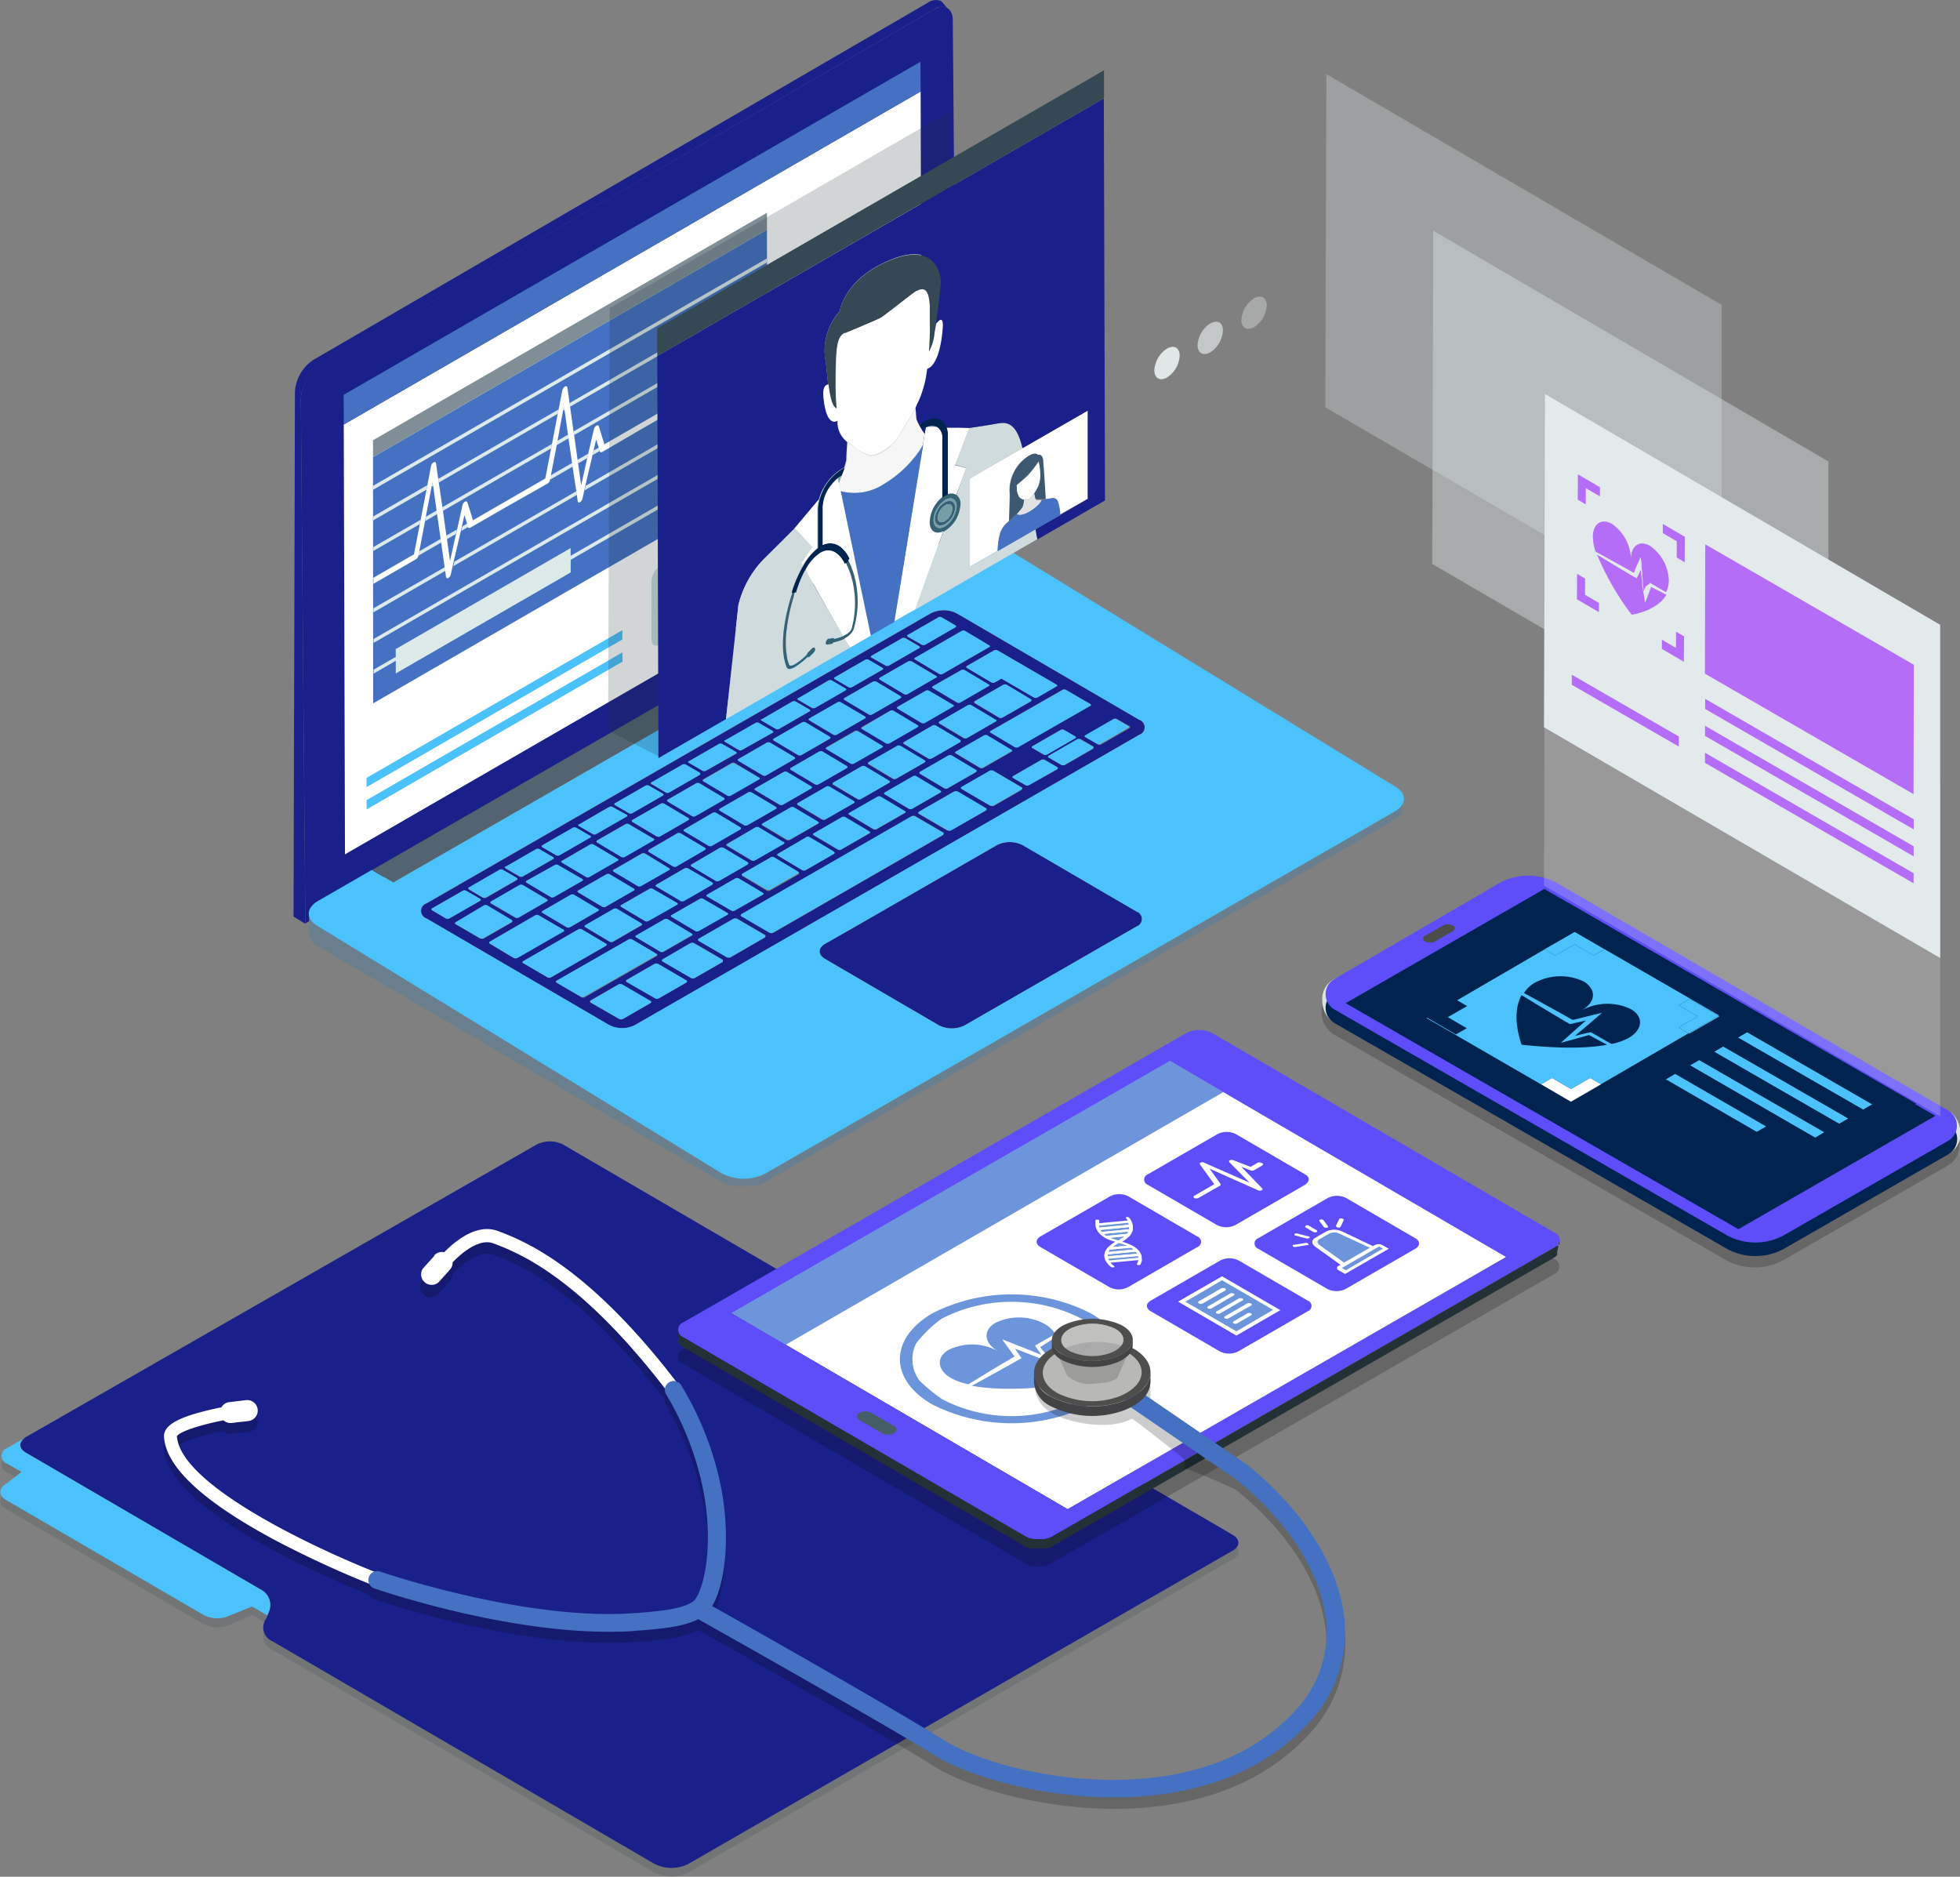 <svg xmlns="http://www.w3.org/2000/svg" viewBox="0 0 272.08 260.51"><rect x="0" y="0" width="272.08" height="260.51" fill="#808080" stroke="none"/><defs><style>.cls-1{isolation:isolate;}.cls-2{fill:#1f3636;opacity:0.15;}.cls-12,.cls-19,.cls-2{mix-blend-mode:multiply;}.cls-3{fill:#1a2089;}.cls-4{fill:#4cc2fc;}.cls-5{fill:#6a7f8e;}.cls-6{fill:#53636f;}.cls-7{fill:#fff;}.cls-8{fill:#4571c2;}.cls-9{fill:#ddeaea;}.cls-10{fill:#808f95;}.cls-11{fill:#c7ddde;}.cls-12{fill:#1a2e33;}.cls-12,.cls-13,.cls-19{opacity:0.2;}.cls-14{fill:#262626;}.cls-15{fill:#6c95dc;}.cls-16{fill:#5d4efa;}.cls-17{fill:#213136;}.cls-18{fill:#455e66;}.cls-20{fill:#434244;}.cls-21{fill:#4e4e4c;}.cls-22{fill:#b8b8b7;}.cls-23{fill:#9b9b9a;}.cls-24{fill:#aaa;}.cls-25{fill:#c0c0bf;}.cls-26{fill:#e0e2e3;}.cls-27{fill:#cd585d;}.cls-28{fill:#3c5971;}.cls-29{fill:#769ea7;}.cls-30{fill:#376271;}.cls-31{fill:#cfdbdc;}.cls-32{fill:#80afb5;}.cls-33{fill:#f6f6f6;}.cls-34{fill:#00244f;}.cls-35{fill:#344953;}.cls-36,.cls-42{opacity:0.4;}.cls-37{fill:#e2eaeb;}.cls-38{opacity:0.3;}.cls-39{fill:#dce3e1;}.cls-40{fill:#4c4c4b;}.cls-41{fill:#b56cf7;}.cls-42,.cls-43,.cls-44{fill:#e1e6e7;}.cls-43{opacity:0.7;}</style></defs><title>technology_in_healthcare</title><g class="cls-1"><g id="Layer_2" data-name="Layer 2"><g id="Layer_1-2" data-name="Layer 1"><path class="cls-2" d="M171.12,214.28,78.18,160.11a4.06,4.06,0,0,0-3.7,0L11.22,196.34l-7.67,4.39c-.95.7-.91,1.52-.06,2.07-.85-.55-.9-1.37-.15-1.93L1,202.2a1.15,1.15,0,0,0,0,2.18l2,1.14L.79,207.26c-1,.61-1,1.58,0,2.18l27.49,16a4.12,4.12,0,0,0,3.76,0l3-1.26,2.11,1.23h0l-.16.42A2.06,2.06,0,0,0,37.8,229l53,30.88a5.22,5.22,0,0,0,4.73.05l75.65-43.54C172.17,215.84,172.15,214.89,171.12,214.28Z"/><path class="cls-3" d="M171.12,213.05,78.18,158.88a4.06,4.06,0,0,0-3.7,0L11.22,195.11,3.55,199.5c-1,.73-.91,1.59.05,2.15l32.93,19.19a2.42,2.42,0,0,1,.79,2.95l-.17.42-.16.42a2.06,2.06,0,0,0,.81,3.18l53,30.88a5.22,5.22,0,0,0,4.73.05l75.65-43.54C172.17,214.61,172.15,213.66,171.12,213.05Z"/><path class="cls-4" d="M36.53,220.84,3.6,201.65c-1-.56-1.05-1.42-.26-2L1,201a1.15,1.15,0,0,0,0,2.18l2,1.14L.79,206c-1,.61-1,1.58,0,2.18l27.49,16a4.12,4.12,0,0,0,3.76,0L35,223l2.11,1.23.17-.42A2.42,2.42,0,0,0,36.53,220.84Z"/><g class="cls-1"><path class="cls-3" d="M129.65,1.31,44.36,50.89a5.69,5.69,0,0,0-2.6,4.48l.63,72.81,90.5-52.57L132.26,2.8C132.26,1.15,131.09.48,129.65,1.31Z"/><path class="cls-3" d="M128.84.35,43.54,49.93a5.73,5.73,0,0,0-2.6,4.49l-.19,72.81,1.64,1-.63-72.81a5.69,5.69,0,0,1,2.6-4.48L129.65,1.31a1.84,1.84,0,0,1,1.85-.18l-.81-.95A1.83,1.83,0,0,0,128.84.35Z"/></g><path class="cls-5" d="M194.88,110.9s0,.09,0,.13a.36.36,0,0,1,0,.11.5.5,0,0,1,0,.13l0,.1-.06.13-.06.09a1.4,1.4,0,0,1-.1.16,1.15,1.15,0,0,1-.14.17l0,0s-.1.11-.16.16l-.11.09-.13.11-.13.09-.22.14-87.36,50.25a2.74,2.74,0,0,1-.42.21l-.12,0-.38.14-.09,0-.18,0-.19.06-.19,0-.19,0-.48.07h-.15l-.29,0h-1l-.21,0-.19,0-.22,0-.17,0-.26-.06-.15,0-.46-.15-.22-.1-.11-.05-.32-.17L44.14,128.43a2.12,2.12,0,0,1-1.23-1.73v2.93a2.1,2.1,0,0,0,1.23,1.73l56.12,32.73.32.17.11.05.21.09h0l.46.16h0l.1,0,.26.06.08,0,.09,0,.23,0,.1,0h.08l.21,0,.12,0h.91l.29,0H104l.48-.07h0l.17,0,.19,0,.19,0,.19-.05h0l.07,0,.37-.14.12-.05a2.74,2.74,0,0,0,.42-.21l87.36-50.26.15-.08.07-.06.13-.09.13-.1.12-.09.05,0,.11-.11v0l.13-.14a.08.08,0,0,1,0,0l.1-.15a.43.43,0,0,0,0-.07v0l.06-.13,0-.09h0a.65.65,0,0,0,0-.13.29.29,0,0,0,0-.09v0s0-.09,0-.13,0-.06,0-.1v-1.34S194.88,110.86,194.88,110.9Z"/><g class="cls-1"><path class="cls-4" d="M132.65,86.8l-1.91-1.12a.51.51,0,0,0-.48,0L126,88.11c-.14.08-.14.2,0,.28L128,89.51a.57.57,0,0,0,.48,0l4.22-2.43C132.78,87,132.79,86.87,132.65,86.8Z"/><path class="cls-4" d="M127.58,89.72l-1.92-1.12a.51.51,0,0,0-.48,0L121,91c-.14.08-.14.2,0,.28l1.91,1.12a.57.57,0,0,0,.48,0L127.57,90C127.71,89.92,127.71,89.8,127.58,89.72Z"/><path class="cls-4" d="M137.33,89.53l-3.35-2a.54.54,0,0,0-.48,0L127,91.29a.14.14,0,0,0,0,.27l3.35,2a.54.54,0,0,0,.48,0l6.46-3.72A.14.14,0,0,0,137.33,89.53Z"/><path class="cls-4" d="M122.5,92.64l-1.92-1.12a.57.57,0,0,0-.48,0L115.88,94a.15.15,0,0,0,0,.28l1.91,1.12a.57.57,0,0,0,.48,0l4.23-2.43A.15.15,0,0,0,122.5,92.64Z"/><path class="cls-4" d="M137.26,95l-3.35-2a.57.57,0,0,0-.48,0l-3.92,2.26c-.13.07-.13.2,0,.28l3.35,2a.51.51,0,0,0,.48,0l3.92-2.26C137.39,95.19,137.4,95.06,137.26,95Z"/><path class="cls-4" d="M117.42,95.56l-1.91-1.12a.57.57,0,0,0-.48,0l-4.23,2.43a.15.15,0,0,0,0,.28l1.92,1.12a.54.54,0,0,0,.48,0l4.22-2.43A.15.15,0,0,0,117.42,95.56Z"/><path class="cls-4" d="M132.33,97.82,129,95.87a.53.53,0,0,0-.49,0l-3.92,2.25a.15.15,0,0,0,0,.28l3.35,2a.57.57,0,0,0,.48,0l3.92-2.26C132.47,98,132.47,97.9,132.33,97.82Z"/><path class="cls-4" d="M112.34,98.48l-1.91-1.12a.57.57,0,0,0-.48,0l-4.22,2.43c-.14.08-.14.2,0,.28l1.92,1.12a.51.51,0,0,0,.48,0l4.22-2.43C112.48,98.68,112.48,98.56,112.34,98.48Z"/><path class="cls-4" d="M120.08,99.45l-3.35-2a.51.51,0,0,0-.48,0l-3.92,2.25c-.13.08-.14.2,0,.28l3.35,2a.51.51,0,0,0,.48,0l3.92-2.25A.15.15,0,0,0,120.08,99.45Z"/><path class="cls-4" d="M127.41,100.66l-3.35-2a.6.6,0,0,0-.49,0L119.65,101a.15.15,0,0,0,0,.28l3.35,2a.51.51,0,0,0,.48,0l3.92-2.25C127.54,100.86,127.54,100.73,127.41,100.66Z"/><path class="cls-4" d="M156.65,100.79l-1.74-1a.51.51,0,0,0-.48,0L150.51,102c-.13.08-.14.2,0,.28l1.73,1a.54.54,0,0,0,.48,0l3.93-2.26A.15.15,0,0,0,156.65,100.79Z"/><path class="cls-4" d="M151.37,97.71,148,95.76a.51.51,0,0,0-.48,0l-10,5.72c-.13.08-.13.21,0,.28l3.35,2a.54.54,0,0,0,.48,0l10-5.73A.15.15,0,0,0,151.37,97.71Z"/><path class="cls-4" d="M107.27,101.4l-1.92-1.11a.51.51,0,0,0-.48,0l-4.22,2.42c-.13.08-.14.21,0,.28l1.91,1.12a.51.51,0,0,0,.48,0l4.22-2.43C107.4,101.6,107.4,101.48,107.27,101.4Z"/><path class="cls-4" d="M122.48,103.49l-3.35-1.95a.53.53,0,0,0-.49,0l-3.92,2.25c-.13.08-.13.21,0,.28l3.35,2a.57.57,0,0,0,.48,0l3.92-2.26C122.61,103.69,122.61,103.57,122.48,103.49Z"/><path class="cls-4" d="M140.4,104l-3.35-2a.51.51,0,0,0-.48,0l-3.92,2.25a.15.15,0,0,0,0,.28l3.35,2a.51.51,0,0,0,.48,0l3.92-2.25C140.54,104.22,140.54,104.1,140.4,104Z"/><path class="cls-4" d="M102.19,104.32l-1.92-1.11a.51.51,0,0,0-.48,0l-4.22,2.43a.14.14,0,0,0,0,.27L97.48,107a.51.51,0,0,0,.48,0l4.23-2.43A.15.15,0,0,0,102.19,104.32Z"/><path class="cls-4" d="M146.76,106.47l-1.73-1a.57.57,0,0,0-.48,0l-3.92,2.26c-.14.08-.14.2,0,.28l1.73,1a.51.51,0,0,0,.48,0l3.92-2.26C146.9,106.68,146.9,106.55,146.76,106.47Z"/><path class="cls-4" d="M105.36,107.92,102,106a.54.54,0,0,0-.48,0l-3.92,2.26c-.13.07-.13.2,0,.28l3.35,2a.51.51,0,0,0,.48,0l3.92-2.25C105.5,108.12,105.5,108,105.36,107.92Z"/><path class="cls-4" d="M130.54,109.69l-3.35-2a.51.51,0,0,0-.48,0L122.79,110c-.13.08-.13.21,0,.28l3.35,2a.57.57,0,0,0,.48,0l3.92-2.26C130.67,109.9,130.67,109.77,130.54,109.69Z"/><path class="cls-4" d="M125.61,112.53l-3.35-2a.51.51,0,0,0-.48,0l-3.92,2.25c-.13.08-.14.2,0,.28l3.35,2a.51.51,0,0,0,.48,0l3.92-2.25A.15.15,0,0,0,125.61,112.53Z"/><path class="cls-4" d="M87,113.09,85,112a.51.51,0,0,0-.48,0l-4.22,2.43a.15.15,0,0,0,0,.28l1.91,1.11a.51.51,0,0,0,.48,0L87,113.36A.14.14,0,0,0,87,113.09Z"/><path class="cls-4" d="M113.61,114l-3.35-2a.51.51,0,0,0-.48,0l-3.92,2.25c-.13.08-.13.21,0,.28l3.35,2a.57.57,0,0,0,.48,0l3.92-2.26C113.75,114.21,113.74,114.09,113.61,114Z"/><path class="cls-4" d="M120.68,115.37l-3.35-2a.54.54,0,0,0-.48,0l-3.92,2.26c-.14.07-.14.2,0,.28l3.35,2a.51.51,0,0,0,.48,0l3.92-2.25C120.81,115.57,120.81,115.44,120.68,115.37Z"/><path class="cls-4" d="M76.8,118.93l-1.91-1.12a.51.51,0,0,0-.48,0l-4.22,2.43c-.14.08-.14.2,0,.28l1.92,1.12a.54.54,0,0,0,.48,0l4.22-2.42C76.93,119.13,76.94,119,76.8,118.93Z"/><path class="cls-4" d="M85.74,119.21l-3.35-2a.51.51,0,0,0-.48,0L78,119.51c-.13.07-.14.2,0,.27l3.35,2a.51.51,0,0,0,.48,0l3.92-2.26A.14.14,0,0,0,85.74,119.21Z"/><path class="cls-4" d="M92.9,120.51l-3.35-2a.51.51,0,0,0-.48,0l-3.92,2.26c-.13.07-.13.2,0,.28l3.35,2a.51.51,0,0,0,.48,0l3.92-2.26C93,120.71,93,120.58,92.9,120.51Z"/><path class="cls-4" d="M80.84,122l-3.36-2a.54.54,0,0,0-.48,0l-3.92,2.26c-.13.07-.13.2,0,.28l3.35,2a.51.51,0,0,0,.48,0l3.92-2.25C81,122.23,81,122.1,80.84,122Z"/><path class="cls-4" d="M88,123.34l-3.35-2a.53.53,0,0,0-.49,0l-3.92,2.25a.15.15,0,0,0,0,.28l3.35,2a.54.54,0,0,0,.48,0L88,123.62C88.11,123.54,88.11,123.42,88,123.34Z"/><path class="cls-4" d="M105.89,123.88l-3.35-2a.57.57,0,0,0-.48,0l-3.93,2.26c-.13.07-.13.2,0,.28l3.35,2a.51.51,0,0,0,.48,0l3.93-2.25C106,124.08,106,124,105.89,123.88Z"/><path class="cls-4" d="M94,125.32l-3.35-1.95a.51.51,0,0,0-.48,0l-3.92,2.25a.15.15,0,0,0,0,.28l3.35,2a.57.57,0,0,0,.48,0L94,125.6C94.09,125.52,94.09,125.4,94,125.32Z"/><path class="cls-4" d="M83.05,126.18l-3.35-2a.53.53,0,0,0-.49,0l-3.92,2.26c-.13.07-.13.2,0,.28l3.35,2a.51.51,0,0,0,.48,0L83,126.45C83.18,126.38,83.18,126.25,83.05,126.18Z"/><path class="cls-4" d="M101,126.71l-3.35-1.95a.53.53,0,0,0-.49,0L93.2,127c-.13.08-.13.21,0,.28l3.35,2a.57.57,0,0,0,.48,0L101,127A.15.15,0,0,0,101,126.71Z"/><path class="cls-4" d="M130.9,115.56,127,113.3a.63.63,0,0,0-.58,0l-23.6,13.58c-.17.09-.18.24,0,.33l3.88,2.26a.63.63,0,0,0,.58,0l23.6-13.58C131.05,115.8,131.06,115.65,130.9,115.56Z"/><path class="cls-4" d="M96,129.55l-3.35-2a.54.54,0,0,0-.48,0l-3.93,2.26a.15.15,0,0,0,0,.28l3.35,2a.51.51,0,0,0,.48,0L96,129.83A.15.15,0,0,0,96,129.55Z"/><path class="cls-4" d="M106.16,129.79l-3.87-2.26a.66.66,0,0,0-.58,0l-4.79,2.76c-.16.09-.17.24,0,.33l3.87,2.26a.66.66,0,0,0,.58,0l4.79-2.76C106.31,130,106.32,129.88,106.16,129.79Z"/><path class="cls-4" d="M95.28,136.05l-3.88-2.26a.64.64,0,0,0-.57,0L87,136c-.17.1-.18.25,0,.33l3.88,2.26a.61.61,0,0,0,.57,0l3.83-2.2C95.42,136.29,95.43,136.14,95.28,136.05Z"/><path class="cls-4" d="M90.32,138.9l-3.87-2.26a.66.66,0,0,0-.58,0l-3.82,2.2c-.17.1-.18.25,0,.34l3.88,2.26a.66.66,0,0,0,.58,0l3.82-2.2C90.46,139.14,90.47,139,90.32,138.9Z"/><path class="cls-3" d="M158.15,99.92l-24-14-1.33-.77a4,4,0,0,0-3.6,0l-70,40.26a1.1,1.1,0,0,0,0,2.09l25.37,14.8a3.94,3.94,0,0,0,3.6,0l32.3-18.57L158.14,102A1.1,1.1,0,0,0,158.15,99.92ZM148,95.76l3.35,1.95a.15.15,0,0,1,0,.28l-10,5.73a.54.54,0,0,1-.48,0l-3.35-2c-.13-.07-.13-.2,0-.28l10-5.72A.51.51,0,0,1,148,95.76Zm1.22,6.72-3.92,2.26a.48.48,0,0,1-.45,0l-1.55-.9c-.12-.07-.1-.18,0-.26l3.92-2.26a.51.51,0,0,1,.45,0l1.55.9C149.39,102.29,149.37,102.41,149.24,102.48Zm-21.83-1.82c.13.07.13.2,0,.28l-3.92,2.25a.51.51,0,0,1-.48,0l-3.35-2a.15.15,0,0,1,0-.28l3.92-2.26a.6.6,0,0,1,.49,0Zm-2.83-2.54,3.92-2.25a.53.53,0,0,1,.49,0l3.34,1.95c.14.08.14.2,0,.28l-3.92,2.26a.57.57,0,0,1-.48,0l-3.35-2A.15.15,0,0,1,124.58,98.12Zm-2.1,5.37c.13.08.13.2,0,.28L118.55,106a.57.57,0,0,1-.48,0l-3.35-2c-.13-.07-.13-.2,0-.28l3.92-2.25a.53.53,0,0,1,.49,0Zm-4.93,2.84c.13.08.13.2,0,.28l-3.92,2.25a.51.51,0,0,1-.48,0l-3.35-2c-.13-.08-.13-.2,0-.28l3.92-2.26a.57.57,0,0,1,.48,0Zm-4.93,2.83c.13.08.13.21,0,.28l-3.92,2.26a.6.6,0,0,1-.49,0l-3.34-2c-.14-.07-.14-.2,0-.28l3.92-2.25a.51.51,0,0,1,.48,0ZM107.69,112a.15.15,0,0,1,0,.28l-3.92,2.25a.51.51,0,0,1-.48,0l-3.35-2c-.14-.08-.14-.2,0-.28l3.92-2.26a.54.54,0,0,1,.48,0Zm-4.93,2.83c.13.08.13.21,0,.28l-3.92,2.26a.51.51,0,0,1-.48,0l-3.35-2c-.14-.07-.14-.2,0-.27l3.92-2.26a.51.51,0,0,1,.48,0Zm-4.93,2.84c.14.08.13.2,0,.28l-3.92,2.25a.51.51,0,0,1-.48,0l-3.35-2a.15.15,0,0,1,0-.28L94,115.71a.54.54,0,0,1,.48,0Zm-4.93,2.84c.14.07.13.2,0,.27L89,123a.51.51,0,0,1-.48,0l-3.35-2c-.13-.08-.13-.21,0-.28l3.92-2.26a.51.51,0,0,1,.48,0ZM88,123.34c.13.08.13.2,0,.28l-3.92,2.26a.54.54,0,0,1-.48,0l-3.35-2a.15.15,0,0,1,0-.28l3.92-2.25a.53.53,0,0,1,.49,0Zm-1.78,2.28,3.92-2.25a.51.51,0,0,1,.48,0L94,125.32c.14.08.14.2,0,.28L90,127.86a.57.57,0,0,1-.48,0l-3.35-2A.15.15,0,0,1,86.2,125.62Zm4.91-2.55c-.13-.07-.13-.2,0-.27L95,120.54a.51.51,0,0,1,.48,0l3.35,1.95c.13.08.13.21,0,.28L95,125a.53.53,0,0,1-.49,0ZM96,120.25c-.13-.08-.13-.21,0-.28l3.92-2.26a.57.57,0,0,1,.48,0l3.35,2c.14.07.13.2,0,.28l-3.92,2.25a.51.51,0,0,1-.48,0Zm4.91-2.83c-.13-.08-.13-.2,0-.28l3.92-2.26a.54.54,0,0,1,.48,0l3.35,2a.15.15,0,0,1,0,.28l-3.92,2.25a.53.53,0,0,1-.49,0Zm4.92-2.83c-.13-.07-.13-.2,0-.28l3.92-2.25a.51.51,0,0,1,.48,0l3.35,2c.13.08.14.2,0,.28l-3.92,2.26a.57.57,0,0,1-.48,0Zm4.91-2.83c-.13-.07-.13-.2,0-.27l3.92-2.26a.51.51,0,0,1,.48,0l3.35,2a.14.14,0,0,1,0,.27l-3.92,2.26a.53.53,0,0,1-.49,0Zm4.92-2.82a.15.15,0,0,1,0-.28l3.92-2.26a.57.57,0,0,1,.48,0l3.35,2c.14.07.13.2,0,.28l-3.92,2.25a.51.51,0,0,1-.48,0Zm4.91-2.83a.15.15,0,0,1,0-.28l3.93-2.25a.51.51,0,0,1,.48,0l3.35,2a.15.15,0,0,1,0,.28l-3.93,2.25a.51.51,0,0,1-.48,0Zm4.92-2.83c-.13-.07-.13-.2,0-.28l3.92-2.25a.51.51,0,0,1,.48,0l3.35,2c.14.08.13.2,0,.28l-3.92,2.26a.57.57,0,0,1-.48,0Zm4.91-2.83c-.13-.07-.13-.2,0-.27l3.92-2.26a.51.51,0,0,1,.48,0l3.35,2a.14.14,0,0,1,0,.27l-3.92,2.26a.53.53,0,0,1-.49,0Zm4.92-2.82a.15.15,0,0,1,0-.28l3.92-2.26a.57.57,0,0,1,.48,0l3.35,2c.13.07.13.2,0,.28l-3.92,2.25a.51.51,0,0,1-.48,0Zm1.91-2.37-3.92,2.26a.51.51,0,0,1-.48,0l-3.35-2c-.13-.08-.13-.21,0-.28L133.43,93a.57.57,0,0,1,.48,0l3.35,2C137.4,95.06,137.39,95.19,137.26,95.26Zm-7.37-1.18L126,96.34a.51.51,0,0,1-.48,0l-3.35-2c-.13-.08-.13-.21,0-.28l3.92-2.26a.57.57,0,0,1,.48,0l3.35,2A.14.14,0,0,1,129.89,94.08ZM125,96.63c.13.08.13.2,0,.28l-3.92,2.25a.51.51,0,0,1-.48,0l-3.35-2a.15.15,0,0,1,0-.28l3.93-2.26a.57.57,0,0,1,.48,0Zm-4.91,2.82a.15.15,0,0,1,0,.28L116.16,102a.51.51,0,0,1-.48,0l-3.35-2c-.14-.08-.13-.2,0-.28l3.92-2.25a.51.51,0,0,1,.48,0Zm-4.9,2.82c.13.08.13.2,0,.28l-3.92,2.26a.57.57,0,0,1-.48,0l-3.35-2c-.13-.07-.13-.2,0-.28l3.92-2.25a.51.51,0,0,1,.48,0Zm-4.91,2.82c.13.08.13.21,0,.28l-3.92,2.26a.51.51,0,0,1-.48,0l-3.36-2c-.13-.07-.13-.2,0-.27l3.92-2.26a.51.51,0,0,1,.48,0Zm-4.91,2.83c.14.07.14.2,0,.28l-3.92,2.25a.51.51,0,0,1-.48,0l-3.35-2c-.13-.08-.13-.21,0-.28l3.92-2.26a.54.54,0,0,1,.48,0Zm-4.9,2.82a.15.15,0,0,1,0,.28l-3.93,2.25a.51.51,0,0,1-.48,0l-3.35-2c-.13-.08-.13-.2,0-.28l3.92-2.26a.57.57,0,0,1,.48,0Zm-4.91,2.82c.14.08.13.2,0,.28l-3.92,2.26a.54.54,0,0,1-.48,0l-3.35-2a.15.15,0,0,1,0-.28l3.92-2.25a.51.51,0,0,1,.48,0Zm-4.9,2.82a.15.15,0,0,1,0,.28l-3.93,2.26a.57.57,0,0,1-.48,0l-3.35-2c-.13-.07-.13-.2,0-.28l3.92-2.25a.51.51,0,0,1,.48,0Zm-4.91,2.83a.14.14,0,0,1,0,.27l-3.92,2.26a.51.51,0,0,1-.48,0l-3.35-2c-.14-.07-.13-.2,0-.27l3.92-2.26a.51.51,0,0,1,.48,0ZM80.84,122c.13.07.13.2,0,.28l-3.92,2.25a.51.51,0,0,1-.48,0l-3.35-2c-.13-.08-.13-.21,0-.28L77,120.07a.54.54,0,0,1,.48,0Zm-4.91,2.82a.15.15,0,0,1,0,.28L72,127.38a.51.51,0,0,1-.48,0l-3.35-1.95c-.14-.08-.14-.2,0-.28l3.92-2.26a.57.57,0,0,1,.48,0Zm-.64,1.63,3.92-2.26a.53.53,0,0,1,.49,0l3.35,2c.13.07.13.2,0,.27l-3.92,2.26a.51.51,0,0,1-.48,0l-3.35-2C75.16,126.68,75.16,126.55,75.29,126.48Zm6,2,3.92-2.26a.54.54,0,0,1,.48,0l3.35,2a.15.15,0,0,1,0,.28l-3.92,2.25a.53.53,0,0,1-.49,0l-3.35-2C81.15,128.65,81.15,128.53,81.29,128.45Zm7,1.4,3.93-2.26a.54.54,0,0,1,.48,0l3.35,2c.13.08.13.2,0,.28l-3.92,2.25a.51.51,0,0,1-.48,0l-3.35-2A.15.15,0,0,1,88.27,129.85Zm4.93-2.56c-.13-.07-.13-.2,0-.28l3.92-2.25a.53.53,0,0,1,.49,0l3.35,1.95a.15.15,0,0,1,0,.28L97,129.25a.57.57,0,0,1-.48,0Zm4.93-2.83c-.13-.08-.13-.21,0-.28l3.93-2.26a.57.57,0,0,1,.48,0l3.35,2c.13.07.13.2,0,.28L102,126.41a.51.51,0,0,1-.48,0Zm4.93-2.84c-.13-.08-.13-.2,0-.28l3.92-2.25a.51.51,0,0,1,.48,0l3.35,2a.15.15,0,0,1,0,.28l-3.92,2.25a.53.53,0,0,1-.49,0Zm4.93-2.84c-.13-.07-.13-.2,0-.28l3.92-2.25a.51.51,0,0,1,.48,0l3.35,2c.13.08.13.21,0,.28l-3.92,2.26a.57.57,0,0,1-.48,0Zm4.94-2.83c-.14-.08-.14-.21,0-.28l3.92-2.26a.54.54,0,0,1,.48,0l3.35,2c.13.07.13.2,0,.28l-3.92,2.25a.51.51,0,0,1-.48,0Zm4.93-2.84c-.14-.08-.13-.2,0-.28l3.92-2.25a.51.51,0,0,1,.48,0l3.35,2a.15.15,0,0,1,0,.28l-3.92,2.25a.51.51,0,0,1-.48,0Zm4.93-2.84c-.13-.07-.13-.2,0-.28l3.92-2.25a.51.51,0,0,1,.48,0l3.35,2c.13.08.13.21,0,.28l-3.92,2.26a.57.57,0,0,1-.48,0Zm4.93-2.83c-.13-.08-.13-.21,0-.28l3.92-2.26a.57.57,0,0,1,.48,0l3.35,2c.14.07.13.2,0,.28l-3.92,2.25a.51.51,0,0,1-.48,0Zm4.93-2.84a.15.15,0,0,1,0-.28l3.92-2.25a.51.51,0,0,1,.48,0l3.35,2c.14.08.14.2,0,.28l-3.92,2.25a.51.51,0,0,1-.48,0Zm5.82-14.31L146.6,95a.15.15,0,0,1,0,.28L144,96.8a.56.56,0,0,1-.49,0L139,94.17l-.91.53a.57.57,0,0,1-.48,0l-3.38-2c-.13-.08-.13-.2,0-.28L138,90.29A.6.6,0,0,1,138.47,90.29Zm-5-2.72a.54.54,0,0,1,.48,0l3.35,2a.14.14,0,0,1,0,.27l-6.46,3.72a.51.51,0,0,1-.48,0l-3.35-2a.14.14,0,0,1,0-.27Zm-7.46.54,4.22-2.43a.51.51,0,0,1,.48,0l1.91,1.12c.14.07.13.2,0,.28l-4.22,2.43a.57.57,0,0,1-.48,0L126,88.39C125.9,88.31,125.9,88.19,126,88.11ZM121,91l4.22-2.43a.51.51,0,0,1,.48,0l1.92,1.12c.13.08.13.2,0,.28l-4.22,2.43a.57.57,0,0,1-.48,0L121,91.31C120.82,91.23,120.82,91.11,121,91ZM115.88,94l4.22-2.43a.57.57,0,0,1,.48,0l1.92,1.12a.15.15,0,0,1,0,.28l-4.23,2.43a.57.57,0,0,1-.48,0l-1.91-1.12A.15.15,0,0,1,115.88,94Zm-5.08,2.92L115,94.44a.57.57,0,0,1,.48,0l1.91,1.12a.15.15,0,0,1,0,.28l-4.22,2.43a.54.54,0,0,1-.48,0l-1.92-1.12A.15.15,0,0,1,110.8,96.87Zm-5.07,2.92L110,97.36a.57.57,0,0,1,.48,0l1.91,1.12c.14.08.14.2,0,.28l-4.22,2.43a.51.51,0,0,1-.48,0l-1.92-1.12C105.59,100,105.59,99.87,105.73,99.79Zm-5.08,2.92,4.22-2.42a.51.51,0,0,1,.48,0l1.92,1.11c.13.08.13.2,0,.28L103,104.11a.51.51,0,0,1-.48,0L100.65,103C100.51,102.92,100.52,102.79,100.65,102.71Zm-5.08,2.93,4.22-2.43a.51.51,0,0,1,.48,0l1.92,1.11a.15.15,0,0,1,0,.28L98,107a.51.51,0,0,1-.48,0l-1.91-1.12A.14.14,0,0,1,95.57,105.64Zm-5.08,2.92,4.23-2.43a.51.51,0,0,1,.48,0l1.91,1.11c.13.08.13.21,0,.28L92.89,110a.51.51,0,0,1-.48,0l-1.92-1.12A.14.14,0,0,1,90.49,108.56Zm-5.07,2.92,4.22-2.43a.51.51,0,0,1,.48,0L92,110.16a.15.15,0,0,1,0,.28l-4.22,2.43a.51.51,0,0,1-.48,0l-1.92-1.11A.15.15,0,0,1,85.42,111.48Zm-5.08,2.92L84.56,112a.51.51,0,0,1,.48,0L87,113.09a.14.14,0,0,1,0,.27l-4.23,2.43a.51.51,0,0,1-.48,0l-1.91-1.11A.15.15,0,0,1,80.34,114.4Zm-5.08,2.92,4.23-2.43a.51.51,0,0,1,.48,0L81.88,116a.14.14,0,0,1,0,.27l-4.22,2.43a.53.53,0,0,1-.49,0l-1.91-1.11A.15.15,0,0,1,75.26,117.32Zm-5.07,2.92,4.22-2.43a.51.51,0,0,1,.48,0l1.91,1.12c.14.07.13.2,0,.28l-4.22,2.42a.54.54,0,0,1-.48,0l-1.92-1.12C70.05,120.44,70.05,120.32,70.19,120.24Zm-5.08,2.92,4.22-2.43a.51.51,0,0,1,.48,0l1.92,1.12c.13.07.13.2,0,.28l-4.22,2.43a.57.57,0,0,1-.48,0l-1.91-1.12C65,123.36,65,123.24,65.11,123.16Zm-3.17,4.32L60,126.36a.15.15,0,0,1,0-.28l4.22-2.43a.54.54,0,0,1,.48,0l1.92,1.12a.15.15,0,0,1,0,.28l-4.23,2.43A.57.57,0,0,1,61.94,127.48Zm4.68,2.72-3.35-1.95a.15.15,0,0,1,0-.28l3.92-2.25a.51.51,0,0,1,.48,0l3.36,2c.13.08.13.2,0,.28l-3.92,2.26A.54.54,0,0,1,66.62,130.2Zm4.68,2.73L68,131a.15.15,0,0,1,0-.28l6.34-3.64a.51.51,0,0,1,.48,0L78.12,129a.15.15,0,0,1,0,.28l-6.34,3.64A.51.51,0,0,1,71.3,132.93ZM76,135.66l-3.35-1.95a.15.15,0,0,1,0-.28L80.29,129a.57.57,0,0,1,.48,0l3.36,2c.13.07.13.2,0,.28l-7.66,4.4A.51.51,0,0,1,76,135.66Zm4.68,2.73-3.35-1.95c-.13-.08-.14-.2,0-.28l10-5.73a.57.57,0,0,1,.48,0l3.36,2c.13.07.13.2,0,.28l-10,5.72A.51.51,0,0,1,80.66,138.39Zm9.64.85-3.82,2.2a.66.66,0,0,1-.58,0L82,139.19c-.15-.09-.14-.24,0-.34l3.82-2.2a.66.66,0,0,1,.58,0l3.87,2.26C90.47,139,90.46,139.14,90.3,139.24Zm5-2.86-3.83,2.2a.61.61,0,0,1-.57,0L87,136.33c-.15-.08-.14-.23,0-.33l3.82-2.2a.64.64,0,0,1,.57,0l3.88,2.26C95.43,136.14,95.42,136.29,95.26,136.38Zm5-2.85-3.83,2.2a.61.61,0,0,1-.57,0l-3.88-2.26c-.15-.09-.14-.24,0-.33l3.82-2.2a.61.61,0,0,1,.57,0l3.88,2.26C100.39,133.29,100.38,133.44,100.22,133.53Zm5.92-3.41-4.79,2.76a.66.66,0,0,1-.58,0l-3.87-2.26c-.15-.09-.14-.24,0-.33l4.79-2.76a.66.66,0,0,1,.58,0l3.87,2.26C106.32,129.88,106.31,130,106.14,130.12Zm24.74-14.23-23.6,13.58a.63.63,0,0,1-.58,0l-3.88-2.26c-.15-.09-.14-.24,0-.33l23.6-13.58a.63.63,0,0,1,.58,0l3.87,2.26C131.06,115.65,131.05,115.8,130.88,115.89Zm5.93-3.41L132,115.24a.66.66,0,0,1-.58,0L127.57,113c-.16-.09-.15-.24,0-.34l4.79-2.75a.64.64,0,0,1,.57,0l3.88,2.26C137,112.24,137,112.39,136.81,112.48Zm4.95-2.85-3.82,2.2a.66.66,0,0,1-.58,0l-3.87-2.26c-.15-.09-.14-.24,0-.33l3.83-2.2a.61.61,0,0,1,.57,0l3.88,2.26C141.94,109.38,141.93,109.53,141.76,109.63Zm5-2.88L142.84,109a.51.51,0,0,1-.48,0l-1.74-1c-.13-.08-.13-.2,0-.28l3.92-2.26a.57.57,0,0,1,.48,0l1.73,1C146.9,106.55,146.9,106.68,146.76,106.75Zm4.94-2.84-3.92,2.26a.57.57,0,0,1-.48,0l-1.73-1a.15.15,0,0,1,0-.28l3.92-2.26a.51.51,0,0,1,.48,0l1.73,1C151.84,103.71,151.84,103.83,151.7,103.91Zm5-2.84-3.93,2.26a.54.54,0,0,1-.48,0l-1.73-1c-.14-.08-.13-.2,0-.28l3.92-2.25a.51.51,0,0,1,.48,0l1.74,1A.15.15,0,0,1,156.65,101.07Z"/><path class="cls-4" d="M129.89,93.81l-3.35-2a.57.57,0,0,0-.48,0l-3.92,2.26c-.13.07-.13.2,0,.28l3.35,2a.51.51,0,0,0,.48,0l3.92-2.26A.14.14,0,0,0,129.89,93.81Z"/><path class="cls-4" d="M146.6,95l-8.13-4.72a.6.6,0,0,0-.49,0l-3.74,2.17c-.14.08-.14.2,0,.28l3.38,2a.57.57,0,0,0,.48,0l.91-.53,4.51,2.62a.56.56,0,0,0,.49,0l2.6-1.51A.15.15,0,0,0,146.6,95Z"/><path class="cls-4" d="M125,96.63l-3.35-2a.57.57,0,0,0-.48,0l-3.93,2.26a.15.15,0,0,0,0,.28l3.35,2a.51.51,0,0,0,.48,0L125,96.91C125.12,96.83,125.12,96.71,125,96.63Z"/><path class="cls-4" d="M143.1,97.05l-3.35-2a.57.57,0,0,0-.48,0l-3.92,2.26a.15.15,0,0,0,0,.28l3.35,2a.51.51,0,0,0,.48,0l3.92-2.25C143.23,97.25,143.23,97.12,143.1,97.05Z"/><path class="cls-4" d="M138.19,99.88l-3.35-2a.51.51,0,0,0-.48,0l-3.92,2.26a.15.15,0,0,0,0,.28l3.35,2a.53.53,0,0,0,.49,0l3.92-2.26A.14.14,0,0,0,138.19,99.88Z"/><path class="cls-4" d="M149.27,102.22l-1.55-.9a.51.51,0,0,0-.45,0l-3.92,2.26c-.13.08-.15.19,0,.26l1.55.9a.48.48,0,0,0,.45,0l3.92-2.26C149.38,102.41,149.39,102.29,149.27,102.22Z"/><path class="cls-4" d="M115.18,102.27l-3.35-2a.53.53,0,0,0-.49,0l-3.92,2.25c-.13.08-.13.21,0,.28l3.35,2a.57.57,0,0,0,.48,0l3.92-2.26C115.31,102.47,115.31,102.35,115.18,102.27Z"/><path class="cls-4" d="M133.27,102.7l-3.35-2a.51.51,0,0,0-.48,0L125.52,103c-.13.08-.13.21,0,.28l3.35,2a.57.57,0,0,0,.48,0l3.92-2.26C133.4,102.9,133.41,102.78,133.27,102.7Z"/><path class="cls-4" d="M151.7,103.63l-1.73-1a.51.51,0,0,0-.48,0l-3.92,2.26a.15.15,0,0,0,0,.28l1.73,1a.57.57,0,0,0,.48,0l3.92-2.26C151.84,103.83,151.84,103.71,151.7,103.63Z"/><path class="cls-4" d="M110.27,105.09l-3.35-2a.51.51,0,0,0-.48,0l-3.92,2.26c-.14.07-.14.2,0,.27l3.36,2a.51.51,0,0,0,.48,0l3.92-2.26C110.4,105.3,110.4,105.17,110.27,105.09Z"/><path class="cls-4" d="M128.36,105.53l-3.35-2a.51.51,0,0,0-.48,0l-3.92,2.25c-.14.08-.14.2,0,.28l3.35,2a.51.51,0,0,0,.48,0l3.93-2.25A.15.15,0,0,0,128.36,105.53Z"/><path class="cls-4" d="M117.55,106.33l-3.35-2a.57.57,0,0,0-.48,0l-3.92,2.26c-.14.08-.14.2,0,.28l3.35,2a.51.51,0,0,0,.48,0l3.92-2.25C117.68,106.53,117.68,106.41,117.55,106.33Z"/><path class="cls-4" d="M135.47,106.86l-3.35-2a.57.57,0,0,0-.48,0l-3.92,2.26c-.13.07-.13.2,0,.28l3.35,2a.51.51,0,0,0,.48,0l3.92-2.25C135.6,107.06,135.61,106.93,135.47,106.86Z"/><path class="cls-4" d="M97.11,107.24l-1.91-1.11a.51.51,0,0,0-.48,0l-4.23,2.43a.14.14,0,0,0,0,.27L92.41,110a.51.51,0,0,0,.48,0l4.22-2.43C97.24,107.45,97.24,107.32,97.11,107.24Z"/><path class="cls-4" d="M123.44,108.36l-3.35-2a.57.57,0,0,0-.48,0l-3.92,2.26a.15.15,0,0,0,0,.28l3.35,2a.51.51,0,0,0,.48,0l3.92-2.25C123.58,108.56,123.58,108.43,123.44,108.36Z"/><path class="cls-4" d="M112.62,109.16l-3.35-2a.51.51,0,0,0-.48,0l-3.92,2.25c-.14.08-.14.21,0,.28l3.35,2a.57.57,0,0,0,.48,0l3.92-2.26C112.75,109.37,112.75,109.24,112.62,109.16Z"/><path class="cls-4" d="M92,110.16l-1.92-1.11a.51.51,0,0,0-.48,0l-4.22,2.43a.15.15,0,0,0,0,.28l1.92,1.11a.51.51,0,0,0,.48,0L92,110.44A.15.15,0,0,0,92,110.16Z"/><path class="cls-4" d="M100.46,110.74l-3.35-2a.57.57,0,0,0-.48,0L92.71,111c-.14.08-.14.2,0,.28l3.35,2a.53.53,0,0,0,.49,0l3.92-2.25A.15.15,0,0,0,100.46,110.74Z"/><path class="cls-4" d="M118.53,111.19l-3.35-2a.51.51,0,0,0-.48,0l-3.92,2.26c-.14.07-.14.2,0,.27l3.35,2a.53.53,0,0,0,.49,0l3.92-2.26A.14.14,0,0,0,118.53,111.19Z"/><path class="cls-4" d="M107.69,112l-3.35-2a.54.54,0,0,0-.48,0l-3.92,2.26c-.14.08-.14.2,0,.28l3.35,2a.51.51,0,0,0,.48,0l3.92-2.25A.15.15,0,0,0,107.69,112Z"/><path class="cls-4" d="M95.55,113.56l-3.35-2a.51.51,0,0,0-.48,0l-3.92,2.25a.15.15,0,0,0,0,.28l3.35,2a.54.54,0,0,0,.48,0l3.92-2.26C95.68,113.76,95.69,113.64,95.55,113.56Z"/><path class="cls-4" d="M102.76,114.83l-3.35-2a.51.51,0,0,0-.48,0L95,115.14c-.14.07-.14.2,0,.27l3.35,2a.51.51,0,0,0,.48,0l3.92-2.26C102.89,115,102.89,114.91,102.76,114.83Z"/><path class="cls-4" d="M81.88,116,80,114.89a.51.51,0,0,0-.48,0l-4.23,2.43a.15.15,0,0,0,0,.28l1.91,1.11a.53.53,0,0,0,.49,0l4.22-2.43A.14.14,0,0,0,81.88,116Z"/><path class="cls-4" d="M90.65,116.38l-3.35-1.95a.51.51,0,0,0-.48,0l-3.92,2.25c-.14.08-.14.21,0,.28l3.35,2a.57.57,0,0,0,.48,0l3.93-2.26A.15.15,0,0,0,90.65,116.38Z"/><path class="cls-4" d="M108.7,116.84l-3.35-2a.54.54,0,0,0-.48,0L101,117.14c-.14.08-.14.2,0,.28l3.35,2a.53.53,0,0,0,.49,0l3.92-2.25A.15.15,0,0,0,108.7,116.84Z"/><path class="cls-4" d="M97.83,117.67l-3.35-2a.54.54,0,0,0-.48,0L90.08,118a.15.15,0,0,0,0,.28l3.35,2a.51.51,0,0,0,.48,0L97.83,118C98,117.87,98,117.75,97.83,117.67Z"/><path class="cls-4" d="M115.75,118.2l-3.35-2a.51.51,0,0,0-.48,0L108,118.51c-.14.07-.14.2,0,.27l3.36,2a.57.57,0,0,0,.48,0l3.92-2.26C115.88,118.41,115.88,118.28,115.75,118.2Z"/><path class="cls-4" d="M103.78,119.67l-3.35-2a.57.57,0,0,0-.48,0L96,120c-.13.07-.13.2,0,.28l3.35,2a.51.51,0,0,0,.48,0l3.92-2.25C103.91,119.87,103.92,119.74,103.78,119.67Z"/><path class="cls-4" d="M110.82,121l-3.35-2a.51.51,0,0,0-.48,0l-3.92,2.25c-.14.08-.14.2,0,.28l3.35,1.95a.53.53,0,0,0,.49,0l3.92-2.25A.15.15,0,0,0,110.82,121Z"/><path class="cls-4" d="M71.73,121.85l-1.92-1.12a.51.51,0,0,0-.48,0l-4.22,2.43c-.14.08-.14.2,0,.28L67,124.56a.57.57,0,0,0,.48,0l4.22-2.43C71.86,122.05,71.86,121.92,71.73,121.85Z"/><path class="cls-4" d="M98.87,122.49l-3.35-1.95a.51.51,0,0,0-.48,0l-3.92,2.26c-.14.07-.14.2,0,.27l3.35,2a.53.53,0,0,0,.49,0l3.92-2.26C99,122.7,99,122.57,98.87,122.49Z"/><path class="cls-4" d="M75.93,124.85l-3.35-2a.57.57,0,0,0-.48,0l-3.92,2.26c-.14.08-.14.2,0,.28l3.35,1.95a.51.51,0,0,0,.48,0l3.92-2.25A.15.15,0,0,0,75.93,124.85Z"/><path class="cls-4" d="M66.65,124.77l-1.92-1.12a.54.54,0,0,0-.48,0L60,126.08a.15.15,0,0,0,0,.28l1.91,1.12a.57.57,0,0,0,.48,0l4.23-2.43A.15.15,0,0,0,66.65,124.77Z"/><path class="cls-4" d="M71,127.67l-3.36-2a.51.51,0,0,0-.48,0L63.27,128a.15.15,0,0,0,0,.28l3.35,1.95a.54.54,0,0,0,.48,0L71,128C71.16,127.87,71.16,127.75,71,127.67Z"/><path class="cls-4" d="M89,128.15l-3.35-2a.54.54,0,0,0-.48,0l-3.92,2.26c-.14.08-.14.2,0,.28l3.35,2a.53.53,0,0,0,.49,0L89,128.43A.15.15,0,0,0,89,128.15Z"/><path class="cls-4" d="M78.12,129l-3.35-1.95a.51.51,0,0,0-.48,0L68,130.7a.15.15,0,0,0,0,.28l3.35,2a.51.51,0,0,0,.48,0l6.34-3.64A.15.15,0,0,0,78.12,129Z"/><path class="cls-4" d="M84.13,131l-3.36-2a.57.57,0,0,0-.48,0l-7.66,4.41a.15.15,0,0,0,0,.28L76,135.66a.51.51,0,0,0,.48,0l7.66-4.4C84.26,131.18,84.26,131.05,84.13,131Z"/><path class="cls-4" d="M100.24,133.2l-3.88-2.26a.61.61,0,0,0-.57,0L92,133.15c-.17.09-.18.24,0,.33l3.88,2.26a.61.61,0,0,0,.57,0l3.83-2.2C100.38,133.44,100.39,133.29,100.24,133.2Z"/><path class="cls-3" d="M157.77,126.53,142,117.32a4,4,0,0,0-3.6,0l-19.72,11.35L114.54,131c-1,.58-1,1.51,0,2.09l2.08,1.22,13.72,8a4,4,0,0,0,3.6,0l23.83-13.71A1.1,1.1,0,0,0,157.77,126.53Z"/><path class="cls-4" d="M193.66,109.17,137.54,74.82a6.6,6.6,0,0,0-6,0l-7.4,4.25,1.47.87,1.48.86L54.6,122.48l-3-1.72-7.48,4.31c-1.67,1-1.68,2.51,0,3.48l56.12,34.35a6.63,6.63,0,0,0,6,0l87.36-50.25C195.3,111.69,195.31,110.13,193.66,109.17Zm-35.91,19.45-23.83,13.71a4,4,0,0,1-3.6,0l-13.72-8-2.08-1.22c-1-.58-1-1.51,0-2.09l4.11-2.36,19.72-11.35a4,4,0,0,1,3.6,0l15.8,9.21A1.1,1.1,0,0,1,157.75,128.62Zm.39-26.61L120.45,123.7l-32.3,18.57a3.94,3.94,0,0,1-3.6,0l-25.37-14.8a1.1,1.1,0,0,1,0-2.09l70-40.26a4,4,0,0,1,3.6,0l1.33.77,24,14A1.1,1.1,0,0,1,158.14,102Z"/></g><path class="cls-4" d="M91.1,132.39l-3.36-2a.57.57,0,0,0-.48,0l-10,5.73c-.14.08-.13.2,0,.28l3.35,1.95a.51.51,0,0,0,.48,0l10-5.72C91.23,132.59,91.23,132.46,91.1,132.39Z"/><path class="cls-4" d="M141.79,109.3,137.91,107a.61.61,0,0,0-.57,0l-3.83,2.2c-.16.09-.17.24,0,.33l3.87,2.26a.66.66,0,0,0,.58,0l3.82-2.2C141.93,109.53,141.94,109.38,141.79,109.3Z"/><path class="cls-4" d="M136.83,112.15,133,109.89a.64.64,0,0,0-.57,0l-4.79,2.75c-.17.1-.18.25,0,.34l3.87,2.26a.66.66,0,0,0,.58,0l4.79-2.76C137,112.39,137,112.24,136.83,112.15Z"/><polygon class="cls-6" points="51.65 120.76 54.6 122.48 127.08 80.79 124.13 79.06 51.65 120.76"/><g class="cls-1"><polygon class="cls-7" points="47.72 58.93 47.89 118.59 127.97 72.36 127.8 12.7 47.72 58.93"/></g><polygon class="cls-8" points="47.71 54.8 47.72 58.93 127.8 12.7 127.78 8.57 47.71 54.8"/><polygon class="cls-8" points="51.78 63.45 51.8 97.63 106.48 66.06 106.47 31.88 51.78 63.45"/><g class="cls-1"><polygon class="cls-9" points="99.53 56.91 99.39 57.54 106.53 53.42 106.53 52.87 99.53 56.91"/><polygon class="cls-9" points="102.11 51.21 106.52 48.66 106.52 48.62 102.1 51.17 102.11 51.21"/><polygon class="cls-9" points="100.63 52.02 100.49 52.65 101.49 52.07 101.35 51.6 100.63 52.02"/><polygon class="cls-9" points="98.48 53.8 99.74 53.08 99.89 52.45 98.41 53.3 98.48 53.8"/><polygon class="cls-9" points="94.66 55.47 94.54 56.08 97.76 54.22 97.69 53.72 94.66 55.47"/><polygon class="cls-9" points="97.86 49.36 97.93 49.87 106.51 44.91 106.51 44.36 97.86 49.36"/><polygon class="cls-9" points="95.58 50.67 95.46 51.29 97.2 50.28 97.13 49.78 95.58 50.67"/><polygon class="cls-9" points="79.21 77.16 79.21 76.08 54.93 90.1 54.94 91.18 51.87 92.95 51.87 93.5 54.94 91.72 54.94 93.48 79.22 79.46 79.22 77.71 106.56 61.92 106.56 61.37 79.21 77.16"/><polygon class="cls-9" points="97.3 45.42 97.37 45.93 106.5 40.66 106.5 40.11 97.3 45.42"/><polygon class="cls-9" points="96.51 45.88 96.39 46.49 96.64 46.35 96.57 45.84 96.51 45.88"/><polygon class="cls-9" points="81.3 67.44 81.16 68.06 98.32 58.16 98.25 57.65 81.3 67.44"/><polygon class="cls-9" points="83.88 61.73 88.29 59.19 93.91 55.95 93.92 55.89 83.87 61.7 83.88 61.73"/><polygon class="cls-9" points="82.4 62.54 82.26 63.17 83.27 62.59 83.12 62.13 82.4 62.54"/><polygon class="cls-9" points="80.25 64.33 81.51 63.6 81.66 62.97 80.18 63.82 80.25 64.33"/><polygon class="cls-9" points="76.43 65.99 76.31 66.61 79.53 64.75 79.46 64.24 76.43 65.99"/><polygon class="cls-9" points="79.7 60.39 94.73 51.71 94.85 51.1 79.63 59.88 79.7 60.39"/><polygon class="cls-9" points="77.36 61.2 77.24 61.81 78.97 60.81 78.9 60.3 77.36 61.2"/><polygon class="cls-9" points="79.14 56.45 95.65 46.92 95.77 46.3 79.07 55.95 79.14 56.45"/><polygon class="cls-9" points="78.28 56.4 78.16 57.02 78.42 56.87 78.34 56.37 78.28 56.4"/><polygon class="cls-9" points="63.08 77.96 62.93 78.59 80.09 68.68 80.02 68.18 63.08 77.96"/><polygon class="cls-9" points="65.65 72.26 70.06 69.71 75.68 66.47 75.69 66.42 65.64 72.22 65.65 72.26"/><polygon class="cls-9" points="64.17 73.07 64.03 73.7 65.03 73.12 64.89 72.65 64.17 73.07"/><polygon class="cls-9" points="62.03 74.85 63.28 74.13 63.42 73.5 61.95 74.35 62.03 74.85"/><polygon class="cls-9" points="51.86 88.7 51.86 89.24 106.55 57.67 106.55 57.12 51.86 88.7"/><polygon class="cls-9" points="58.2 76.52 58.08 77.13 61.3 75.27 61.23 74.77 58.2 76.52"/><polygon class="cls-9" points="61.47 70.92 76.5 62.24 76.62 61.62 61.4 70.41 61.47 70.92"/><polygon class="cls-9" points="51.84 84.44 51.85 84.99 61.86 79.21 61.79 78.7 51.84 84.44"/><polygon class="cls-9" points="59.13 71.72 59.01 72.34 60.74 71.33 60.67 70.83 59.13 71.72"/><polygon class="cls-9" points="60.91 66.98 77.42 57.44 77.54 56.83 60.84 66.47 60.91 66.98"/><polygon class="cls-9" points="60.05 66.93 59.93 67.54 60.19 67.4 60.12 66.89 60.05 66.93"/><polygon class="cls-9" points="51.83 80.24 57.45 76.99 57.46 76.94 51.83 80.19 51.83 80.24"/><polygon class="cls-9" points="51.82 76.48 58.27 72.76 58.39 72.15 51.82 75.94 51.82 76.48"/><polygon class="cls-9" points="51.81 72.23 59.2 67.97 59.31 67.35 51.81 71.69 51.81 72.23"/><polygon class="cls-9" points="51.8 67.43 51.8 67.98 106.49 36.41 106.48 35.86 51.8 67.43"/><path class="cls-7" d="M106.52,48.66l-4.41,2.55v0l-.77-2.49c0-.15-.19-.19-.35-.1a.84.84,0,0,0-.34.49l-.76,3.38-.14.63-.83,3.72-.43-3-.07-.5-.48-3.43-.08-.51-.48-3.43-.07-.51L97,43.27c0-.18-.16-.25-.34-.16a.86.86,0,0,0-.36.52l-.52,2.67-.12.62-.8,4.18-.12.61-.81,4.18v0l-5.62,3.25-4.41,2.54v0l-.77-2.5c0-.14-.19-.18-.35-.09a.84.84,0,0,0-.34.49L81.65,63l-.14.63-.83,3.72-.43-3-.07-.51-.48-3.43-.08-.5-.48-3.44-.07-.5-.31-2.16c0-.18-.16-.25-.34-.15a.8.8,0,0,0-.36.52l-.52,2.67-.12.61-.8,4.18-.12.62-.81,4.18v0l-5.62,3.24-4.41,2.55v0l-.77-2.49c-.05-.15-.19-.19-.35-.1a.84.84,0,0,0-.34.49l-.75,3.38-.15.63-.83,3.72-.42-3-.08-.5-.48-3.43-.07-.51L60.91,67l-.07-.51-.31-2.15c0-.18-.17-.25-.34-.16a.83.83,0,0,0-.36.52l-.51,2.67L59.2,68l-.81,4.18-.12.61-.81,4.18v0l-5.62,3.25v.82l5.9-3.41a.79.79,0,0,0,.35-.52l.12-.61L59,72.34l.11-.62.81-4.18.12-.61,0-.21,0,.17.08.51.48,3.43.07.5.49,3.43.07.51.49,3.43.07.51.12.86a.21.21,0,0,0,.33.16l0,0a.81.81,0,0,0,.34-.49l.25-1.13.14-.63,1-4.26.14-.63.36-1.59.36,1.17.14.47v0c0,.15.19.19.35.09l4.68-2.7L76,67.13a.79.79,0,0,0,.35-.52l.12-.62.81-4.18.11-.61L78.16,57l.12-.62,0-.2,0,.16.08.51.48,3.43.07.51.49,3.43.07.51L80,68.18l.07.5.12.86a.2.2,0,0,0,.33.16h0a.84.84,0,0,0,.34-.49l.25-1.14.14-.62,1-4.27.14-.63L82.76,61l.36,1.18.15.46v0c0,.14.19.18.34.09L88.29,60l5.9-3.4a.88.88,0,0,0,.35-.53l.12-.61.8-4.18.12-.62.81-4.18.12-.61,0-.21,0,.17.07.51.49,3.43.07.5.49,3.44.07.5.49,3.43.07.51.12.86a.21.21,0,0,0,.33.16h0a.9.9,0,0,0,.34-.5l.25-1.13.14-.63,1-4.26.14-.63.36-1.59.36,1.17.14.47v0c0,.15.19.19.34.09l4.68-2.7v-.82Z"/><polygon class="cls-10" points="51.78 61.11 51.78 63.45 106.47 31.88 106.47 29.53 51.78 61.11"/></g><path class="cls-11" d="M98.72,74.53l-7.17,4.14a2.43,2.43,0,0,0-1.1,1.91l0,8.24c0,.71.5,1,1.11.64l7.18-4.15a2.44,2.44,0,0,0,1.1-1.9l0-8.25C99.83,74.46,99.33,74.18,98.72,74.53Z"/><path class="cls-11" d="M110.65,67.64l-7.17,4.14a2.45,2.45,0,0,0-1.1,1.91l0,8.25c0,.7.5,1,1.11.63l7.17-4.14a2.43,2.43,0,0,0,1.11-1.91l0-8.25C111.76,67.57,111.26,67.29,110.65,67.64Z"/><path class="cls-11" d="M122.58,60.76l-7.17,4.14a2.42,2.42,0,0,0-1.1,1.9l0,8.25c0,.7.5,1,1.11.63l7.17-4.14a2.44,2.44,0,0,0,1.11-1.91l0-8.24C123.69,60.69,123.19,60.4,122.58,60.76Z"/><polygon class="cls-4" points="50.89 111.06 50.9 112.35 86.42 91.84 86.41 90.55 50.89 111.06"/><polygon class="cls-4" points="50.88 107.98 50.88 109.26 86.4 88.76 86.4 87.47 50.88 107.98"/><polygon class="cls-12" points="84.63 42.76 84.42 101.4 91.68 105.12 132.75 73.07 131.6 15.62 84.63 42.76"/><g class="cls-1"><g class="cls-13"><path d="M215.75,174.77,168.3,147.1a4,4,0,0,0-3.65,0L94.87,187.23a1.12,1.12,0,0,0,0,2.11L142.31,217a4,4,0,0,0,3.64,0l69.78-40.14A1.12,1.12,0,0,0,215.75,174.77Zm-67.54,38.41L101.52,186l60.88-35,46.68,27.23Z"/></g><path class="cls-14" d="M216.5,172.15v0Z"/><polygon class="cls-7" points="101.53 182.26 148.21 209.49 209.09 174.47 162.4 147.24 101.53 182.26"/><polygon class="cls-15" points="101.53 182.26 109.07 186.66 169.84 151.58 162.37 147.24 101.53 182.26"/><path class="cls-15" d="M145.94,186l-1.56,1,.3.36.19.22.18.22.36.44.36.43.45.56-.91-.34-.68-.25-.68-.26-.68-.26-.34-.13-.34-.13-.67-.26-.34-.13-.34-.13-.34-.13.19.27.16.24.16.23.15.23.16.23.08.12-.15.09-.58.32-.57.33-1.16.64-1.16.65-1.16.64-1.17.64-.58.32-.36.2c4.74.91,11.47.05,11.82,0,.08-.2,1.59-4.09,0-6.84Z"/><path class="cls-15" d="M145,183.77a7.49,7.49,0,0,0-6.77-.17c-1.8,1-1.68,2.79.27,3.93a7.46,7.46,0,0,0-6.77-.18c-1.8,1-1.67,2.8.27,3.93a8.47,8.47,0,0,0,2.45.86l.42-.26.55-.34,1.11-.67,1.11-.68,1.12-.67,1.12-.66.56-.34.4-.23-.08-.12-.18-.23-.17-.23c0-.08-.11-.15-.17-.23l-.33-.46-.33-.46-.47-.65,1,.39.34.13.34.14.67.26.33.13.34.13.67.27.33.13.33.14.67.27.46.18-.23-.31-.16-.23-.15-.22-.32-.45-.05-.08.09-.06,1.73-1,1-.56A4.25,4.25,0,0,0,145,183.77Z"/><path class="cls-15" d="M151.38,182.28a24.32,24.32,0,0,0-21.92,0c-6,3.49-6.08,9.17-.07,12.66a24.53,24.53,0,0,0,22.06,0C157.46,191.45,157.43,185.77,151.38,182.28Zm1.79,9.37-.15,0a9.52,9.52,0,0,1-3,2.6,21,21,0,0,1-19.19,0,24.16,24.16,0,0,1-3.16-2.58,4.91,4.91,0,0,1-.47-5.23,16.92,16.92,0,0,1,3.56-3.42,21.27,21.27,0,0,1,19.32,0,8.37,8.37,0,0,1,3.46,3.43h.11A4.89,4.89,0,0,1,153.17,191.65Z"/><path class="cls-7" d="M171.22,179.55a.54.54,0,0,0-.48,0l-3.09,1.79c-.14.08-.14.2,0,.28a.51.51,0,0,0,.48,0l3.09-1.78C171.35,179.75,171.36,179.62,171.22,179.55Z"/><path class="cls-7" d="M172.42,180.24a.54.54,0,0,0-.48,0L168.85,182a.15.15,0,0,0,0,.28.53.53,0,0,0,.49,0l3.09-1.79C172.56,180.45,172.56,180.32,172.42,180.24Z"/><path class="cls-7" d="M173.62,180.94a.51.51,0,0,0-.48,0l-3.09,1.78a.15.15,0,0,0,0,.29.54.54,0,0,0,.48,0l3.09-1.78C173.76,181.14,173.76,181,173.62,180.94Z"/><path class="cls-7" d="M173.67,182.3a.57.57,0,0,0-.48,0l-1.94,1.12c-.14.08-.14.21,0,.28a.53.53,0,0,0,.49,0l1.94-1.12C173.81,182.51,173.81,182.38,173.67,182.3Z"/><path class="cls-15" d="M164.51,180.69l7.12,4.13,5.13-3-7.12-4.13Zm9.16,1.89-1.94,1.12a.53.53,0,0,1-.49,0c-.13-.07-.13-.2,0-.28l1.94-1.12a.57.57,0,0,1,.48,0C173.81,182.38,173.81,182.51,173.67,182.58Zm0-1.64c.14.08.13.2,0,.28L170.53,183a.54.54,0,0,1-.48,0,.15.15,0,0,1,0-.29l3.09-1.78A.51.51,0,0,1,173.62,180.94Zm-1.2-.7c.14.08.14.21,0,.28l-3.09,1.79a.53.53,0,0,1-.49,0,.15.15,0,0,1,0-.28l3.09-1.79A.54.54,0,0,1,172.42,180.24Zm-1.2-.69c.14.07.13.2,0,.27l-3.09,1.79a.51.51,0,0,1-.48,0c-.14-.08-.14-.2,0-.28l3.09-1.79A.54.54,0,0,1,171.22,179.55Zm-1.2-.7a.15.15,0,0,1,0,.28l-3.09,1.78a.53.53,0,0,1-.49,0c-.13-.07-.13-.2,0-.28l3.09-1.78A.51.51,0,0,1,170,178.85Z"/><path class="cls-7" d="M170,178.85a.51.51,0,0,0-.48,0l-3.09,1.78c-.14.08-.14.21,0,.28a.53.53,0,0,0,.49,0l3.09-1.78A.15.15,0,0,0,170,178.85Z"/><path class="cls-7" d="M163.54,180.68l8.09,4.71,6.1-3.53-8.09-4.7Zm8.09,4.14-7.12-4.13,5.13-3,7.12,4.13Z"/><path class="cls-16" d="M181.54,180.54l-9.6-5.58a2.84,2.84,0,0,0-2.54,0l-9.66,5.58c-.7.41-.71,1.06,0,1.47l9.6,5.58a2.84,2.84,0,0,0,2.54,0l9.66-5.58A.78.78,0,0,0,181.54,180.54Zm-9.91,4.85-8.09-4.71,6.1-3.52,8.09,4.7Z"/><path class="cls-7" d="M175.24,161.42a.59.59,0,0,0-.55,0l-.95.55-2.38-.92a.61.61,0,0,0-.48,0c-.15.08-.16.19-.08.28l2.79,2.83-6.33-2.78a.55.55,0,0,0-.47,0l0,0c-.11.06-.15.16-.09.24l2,2.76-2.77,1.6a.17.17,0,0,0,0,.32.66.66,0,0,0,.55,0l3-1.71c.11-.06.15-.16.09-.24l-1.51-2.13,6.72,3a.64.64,0,0,0,.49,0c.14-.09.17-.2.08-.29l-2.91-3,1.27.5a.64.64,0,0,0,.49,0l1.18-.68C175.39,161.65,175.39,161.5,175.24,161.42Z"/><path class="cls-16" d="M181.15,163l-9.6-5.58a2.84,2.84,0,0,0-2.54,0L159.35,163a.78.78,0,0,0,0,1.47l9.59,5.58a2.84,2.84,0,0,0,2.54,0l9.66-5.58C181.84,164,181.85,163.38,181.15,163Zm-5.91-1.23-1.18.68a.64.64,0,0,1-.49,0l-1.27-.5,2.91,3c.09.09.06.2-.06.27a.61.61,0,0,1-.51,0l-6.72-3,1.51,2.13c.06.08,0,.18-.09.24l-3,1.71a.66.66,0,0,1-.55,0,.17.17,0,0,1,0-.32l2.77-1.6-2-2.76c-.06-.08,0-.18.09-.24l0,0a.55.55,0,0,1,.47,0l6.33,2.78-2.79-2.83c-.08-.09-.07-.2.07-.28a.64.64,0,0,1,.49,0l2.38.92.95-.55a.59.59,0,0,1,.55,0C175.39,161.5,175.39,161.65,175.24,161.74Z"/><path class="cls-7" d="M190.88,172.84l-.23.13-4.47,2.58-.24.14a.33.33,0,0,0,0,.63l.87.51,6-3.49-.86-.5A1.19,1.19,0,0,0,190.88,172.84Zm-4.07,3.48-.43-.25c-.06,0,0-.09,0-.13l4.93-2.85a.28.28,0,0,1,.22,0l.42.25Z"/><path class="cls-7" d="M181.28,172.54l-1.54.26a.33.33,0,0,0-.14,0c-.07,0-.11.11-.08.18a.39.39,0,0,0,.39.12l1.55-.25.13,0a.14.14,0,0,0,.08-.18A.39.39,0,0,0,181.28,172.54Z"/><path class="cls-7" d="M183.75,169.34a.42.42,0,0,0-.41-.09.19.19,0,0,0-.09,0c-.09.05-.13.13-.07.2l.62.83a.43.43,0,0,0,.41.09l.1,0c.09-.05.12-.13.06-.2Z"/><path class="cls-7" d="M182.83,170.77l-1.1-.64a.46.46,0,0,0-.44,0c-.13.08-.13.19,0,.26l1.1.64a.49.49,0,0,0,.44,0A.13.13,0,0,0,182.83,170.77Z"/><path class="cls-7" d="M181.62,171.58l-1.43-.37a.51.51,0,0,0-.35,0s-.05,0-.06.06,0,.2.16.23l1.43.37a.49.49,0,0,0,.34,0,.18.18,0,0,0,.07-.05C181.85,171.73,181.78,171.62,181.62,171.58Z"/><path class="cls-7" d="M184.1,171l-1.37.79c-.63.37-.62.89,0,1.36l3.41,2.44,4.47-2.58-4.21-2A2.6,2.6,0,0,0,184.1,171Zm2.48,4.3-3.33-2.38c-.26-.19-.62-.56-.08-.87l1.37-.79a1.65,1.65,0,0,1,1.5.05l4.11,1.93Z"/><path class="cls-16" d="M196.46,171.87l-9.6-5.58a2.84,2.84,0,0,0-2.54,0l-9.65,5.58a.78.78,0,0,0,0,1.47l9.59,5.58a2.84,2.84,0,0,0,2.54,0l9.66-5.58C197.16,172.93,197.16,172.27,196.46,171.87Zm-11-1.72.42-.87a.15.15,0,0,1,.08-.08.56.56,0,0,1,.3,0c.16,0,.26.13.22.22l-.41.88a.24.24,0,0,1-.09.08.47.47,0,0,1-.3,0C185.55,170.35,185.45,170.25,185.49,170.15Zm-2.24-.86a.19.19,0,0,1,.09,0,.42.42,0,0,1,.41.09l.62.83c.06.07,0,.15-.06.2l-.1,0a.43.43,0,0,1-.41-.09l-.62-.83C183.12,169.42,183.16,169.34,183.25,169.29Zm-2,.83a.46.46,0,0,1,.44,0l1.1.64a.13.13,0,0,1,0,.25.49.49,0,0,1-.44,0l-1.1-.64C181.16,170.31,181.16,170.2,181.29,170.12Zm.3,2.72-.13,0-1.55.25a.39.39,0,0,1-.39-.12c0-.07,0-.13.08-.18a.33.33,0,0,1,.14,0l1.54-.26a.39.39,0,0,1,.39.12A.14.14,0,0,1,181.59,172.84Zm.19-1a.18.18,0,0,1-.07.05.49.49,0,0,1-.34,0l-1.43-.37c-.16,0-.23-.14-.16-.23s0,0,.06-.06a.51.51,0,0,1,.35,0l1.43.37C181.78,171.62,181.85,171.73,181.78,171.82Zm5,5-.87-.51a.33.33,0,0,1,0-.63l.24-.14-3.41-2.44c-.66-.47-.67-1,0-1.36l1.37-.79a2.6,2.6,0,0,1,2.34,0l4.21,2,.23-.13a1.19,1.19,0,0,1,1.1,0l.86.5Z"/><path class="cls-7" d="M186.29,169.15a.56.56,0,0,0-.3,0,.15.15,0,0,0-.08.08l-.42.87c0,.1.06.2.22.22a.47.47,0,0,0,.3,0,.24.24,0,0,0,.09-.08l.41-.88C186.55,169.28,186.45,169.18,186.29,169.15Z"/><path class="cls-15" d="M184.54,171.22l-1.37.79c-.54.31-.18.68.08.87l3.33,2.38,3.57-2.06L186,171.27A1.65,1.65,0,0,0,184.54,171.22Z"/><path class="cls-15" d="M191.32,173.09l-4.93,2.85c-.06,0-.07.09,0,.13l.43.25,5.15-3-.42-.25A.28.28,0,0,0,191.32,173.09Z"/><path class="cls-15" d="M153.55,171.54h0l2.87-.28a1.94,1.94,0,0,0,.2-.33l-3.44.33A3.55,3.55,0,0,0,153.55,171.54Z"/><path class="cls-15" d="M152.54,170.1a1.67,1.67,0,0,0,.06.29h0l4.1-.4a1.42,1.42,0,0,0-.1-.29Z"/><path class="cls-15" d="M152.92,171h0l3.8-.37a1.1,1.1,0,0,0,0-.31l-4,.39A3.23,3.23,0,0,0,152.92,171Z"/><path class="cls-15" d="M155.28,172.51c-.28.18-.73.47-.88.6h0l2.11-.2a6.15,6.15,0,0,0-1.19-.39Z"/><path class="cls-15" d="M158,174.31l-4.17.37v0a1.28,1.28,0,0,0,.13.29l4.07-.38a1.13,1.13,0,0,0,0-.3Z"/><path class="cls-15" d="M157,173.17l-3,.28a1.94,1.94,0,0,0-.2.33l3.54-.34a3,3,0,0,0-.37-.27Z"/><path class="cls-15" d="M157.68,173.73l-3.92.37a1.32,1.32,0,0,0,0,.28l4.13-.36a1.6,1.6,0,0,0-.19-.29Z"/><path class="cls-15" d="M155.22,172.17h.05a8.76,8.76,0,0,0,.85-.57h0l-2.06.21A6.15,6.15,0,0,0,155.22,172.17Z"/><path class="cls-7" d="M158.39,174a2.28,2.28,0,0,0-.17-.3,1,1,0,0,1-.08-.11,1.29,1.29,0,0,0-.16-.17,3,3,0,0,0-.33-.28,2.62,2.62,0,0,0-.43-.27,6.59,6.59,0,0,0-1.42-.54,7.54,7.54,0,0,0,1-.76,3.25,3.25,0,0,0,.25-.34,2.3,2.3,0,0,0,.15-.32c0-.11.05-.21.07-.32a1.61,1.61,0,0,0,0-.31,1.45,1.45,0,0,0,0-.3,2.11,2.11,0,0,0-.1-.3,2.09,2.09,0,0,0-.14-.3,2.24,2.24,0,0,0-.27-.4.34.34,0,0,0-.27-.08l-.09,0-.06,0c-.08,0-.1.11,0,.17a1.55,1.55,0,0,1,.22.31l-3.94.38a.9.9,0,0,1,0-.32c0-.09-.08-.17-.22-.18h-.09a.33.33,0,0,0-.14,0,.14.14,0,0,0-.08.09,1.59,1.59,0,0,0,0,.41,1.09,1.09,0,0,0,0,.3,2,2,0,0,0,.07.31,2.24,2.24,0,0,0,.12.29,2.38,2.38,0,0,0,.18.3,3,3,0,0,0,.24.28,1.78,1.78,0,0,0,.32.28,3.27,3.27,0,0,0,.41.28,5.49,5.49,0,0,0,1.39.52,8.21,8.21,0,0,0-1,.78,3.44,3.44,0,0,0-.26.34,1.91,1.91,0,0,0-.16.32,2.14,2.14,0,0,0-.08.32,1.6,1.6,0,0,0,0,.31,2,2,0,0,0,.05.26l0,0a1.34,1.34,0,0,0,.12.3,2.08,2.08,0,0,0,.19.29,2.65,2.65,0,0,0,.58.59.37.37,0,0,0,.24.05.28.28,0,0,0,.13,0c.11-.06.12-.15,0-.21a2.29,2.29,0,0,1-.45-.45l3.84-.37a1.75,1.75,0,0,1-.18.51c-.05.08,0,.16.16.19h.13l.14,0a.17.17,0,0,0,.06-.06,1.74,1.74,0,0,0,.23-.65,1.55,1.55,0,0,0,0-.31,1.6,1.6,0,0,0,0-.3A1.82,1.82,0,0,0,158.39,174Zm-5.78-3.58h0a1.67,1.67,0,0,1-.06-.29l4.07-.4a1.76,1.76,0,0,1,.1.3Zm.32.59h0a3.23,3.23,0,0,1-.18-.28l4-.39a1.1,1.1,0,0,1,0,.31Zm.62.55a3.55,3.55,0,0,1-.35-.27l3.44-.33a1.94,1.94,0,0,1-.2.33l-2.87.28Zm.51.27,2.06-.21h0a8.76,8.76,0,0,1-.85.57h-.05A6.15,6.15,0,0,1,154.06,171.81Zm.34,1.3c.15-.13.6-.42.88-.6h0a6.15,6.15,0,0,1,1.19.39l-2.11.2Zm-.34.34,3-.28h0a3,3,0,0,1,.37.27l-3.54.35A1.68,1.68,0,0,1,154.06,173.45Zm-.3.65,3.92-.37h0a1.6,1.6,0,0,1,.19.29l-4.13.36A1.32,1.32,0,0,1,153.76,174.1Zm.18.9a1.28,1.28,0,0,1-.13-.29v0l4.17-.37h0a1.13,1.13,0,0,1,0,.3Z"/><path class="cls-16" d="M166.22,171.64l-9.59-5.58a2.81,2.81,0,0,0-2.54,0l-9.66,5.57c-.7.41-.71,1.07,0,1.47l9.6,5.58a2.84,2.84,0,0,0,2.54,0l9.65-5.58A.78.78,0,0,0,166.22,171.64Zm-7.7,3.25a1.74,1.74,0,0,1-.23.65.17.17,0,0,1-.06.06l-.14,0H158c-.14,0-.21-.11-.16-.19a1.77,1.77,0,0,0,.18-.5l-3.85.36a2.49,2.49,0,0,0,.46.45.11.11,0,0,1,0,.2.31.31,0,0,1-.15,0,.37.37,0,0,1-.24-.05,2.65,2.65,0,0,1-.58-.59,2.08,2.08,0,0,1-.19-.29,1.34,1.34,0,0,1-.12-.3l0,0a2,2,0,0,1-.05-.26,1.6,1.6,0,0,1,0-.31,2.14,2.14,0,0,1,.08-.32,1.91,1.91,0,0,1,.16-.32,3.44,3.44,0,0,1,.26-.34,8.21,8.21,0,0,1,1-.78,5.49,5.49,0,0,1-1.39-.52,3.27,3.27,0,0,1-.41-.28,1.78,1.78,0,0,1-.32-.28,3,3,0,0,1-.24-.28,2.38,2.38,0,0,1-.18-.3,2.24,2.24,0,0,1-.12-.29,2,2,0,0,1-.07-.31,1.09,1.09,0,0,1,0-.3,1.59,1.59,0,0,1,0-.41.14.14,0,0,1,.08-.09.33.33,0,0,1,.14,0h.09c.14,0,.24.09.22.18a.87.87,0,0,0,0,.31l3.94-.37a1.55,1.55,0,0,0-.22-.31c-.05-.06,0-.13,0-.17l.06,0,.09,0a.34.34,0,0,1,.27.08,2.24,2.24,0,0,1,.27.4,2.09,2.09,0,0,1,.14.3,2.11,2.11,0,0,1,.1.3,1.45,1.45,0,0,1,0,.3,1.61,1.61,0,0,1,0,.31c0,.11,0,.21-.07.32a2.3,2.3,0,0,1-.15.32,3.25,3.25,0,0,1-.25.34,7.54,7.54,0,0,1-1,.76,6.59,6.59,0,0,1,1.42.54,2.62,2.62,0,0,1,.43.27,3,3,0,0,1,.33.28,1.29,1.29,0,0,1,.16.17,1,1,0,0,0,.08.11,2.28,2.28,0,0,1,.17.3,1.82,1.82,0,0,1,.11.3,1.6,1.6,0,0,1,0,.3A1.55,1.55,0,0,1,158.52,174.89Z"/><path class="cls-16" d="M215.75,171.08,168.3,143.41a4,4,0,0,0-3.64,0L94.88,183.54a1.12,1.12,0,0,0,0,2.11l47.45,27.68a4,4,0,0,0,3.65,0l69.78-40.14A1.12,1.12,0,0,0,215.75,171.08Zm-67.54,38.41-46.68-27.23,60.87-35,46.69,27.23Z"/><path class="cls-17" d="M216.5,172.13a.17.17,0,0,1,0,.07v.08a.64.64,0,0,1,0,.07s0,.05,0,.08l0,.06,0,.08,0,.05-.06.1,0,.05-.1.11-.05.05L216,173l-.08.06-.08.06-.13.08L146,213.33a2.37,2.37,0,0,1-.36.17l-.11,0-.26.08-.23.06-.33,0h-.06l-.44,0h-.06l-.44,0h-.06a2.93,2.93,0,0,1-.41-.07l-.08,0-.38-.11h0l-.4-.19L94.86,185.65a1.29,1.29,0,0,1-.74-1.05V186a1.28,1.28,0,0,0,.75,1l47.44,27.67.39.19h0a2.29,2.29,0,0,0,.28.09l.11,0,.07,0,.09,0,.25,0h.76l.29,0h.08l.24,0,.09,0,.23-.05.14,0,.12,0,.11,0,.36-.17,69.78-40.14.09-.06,0,0,.08-.05.08-.07.07-.06,0,0,0,0,.09-.11,0,0v0a.24.24,0,0,0,.06-.09l0,0v0l0-.07,0-.06h0s0-.06,0-.08,0,0,0-.06h0a.22.22,0,0,1,0-.08v-.06h0Z"/></g><path class="cls-18" d="M124,197.88l-2.87-1.67a2,2,0,0,0-1.62-.19c-.69.25-.76.78-.22,1.1l3.08,1.78A1.91,1.91,0,0,0,124,199C124.56,198.71,124.59,198.21,124,197.88Z"/><path class="cls-19" d="M173.24,204.92l-.08-.06-5.86-2.21a60,60,0,0,0-8.1-7.34,2.76,2.76,0,0,0,.51-1.56v-1.2s0,.09,0,.13a3.53,3.53,0,0,0-2.09-3.09l-.18-.09a1.15,1.15,0,0,0,0-.31v-.42l0-.09h0v-.22c0-.68-.47-1.36-1.46-1.88a8.76,8.76,0,0,0-7.21,0c-1.1.57-1.6,1.33-1.51,2.08h0a1.11,1.11,0,0,1,0-.17v.17h0l0,.07v.51a1.54,1.54,0,0,0,0,.3l-.09,0a17.59,17.59,0,0,0-3.51,3.18,4.52,4.52,0,0,0,2.31,3.39c2.49,1.46,7.51,2.27,10.38,1.16.27-.11.53-.23.78-.35,2,1.38,7.33,5.68,7.33,5.68v1.18c3.28,1.23,7,2.91,7.18,3.07,7.41,6,11.94,13.33,12.43,20A15.63,15.63,0,0,1,179.79,239c-7.54,8.24-18.55,9.74-26.44,9.56-9.66-.23-18.33-3-22.3-5.51-7.34-4.6-27.86-16.16-32.24-18.63,1.7-2.91,2.58-9.17,1.24-16.35a43.84,43.84,0,0,0-5.51-14.34,1.19,1.19,0,0,0-.69-.5C81.39,177,72.53,173.67,69.14,172.39c-2.93-1.11-5.94,1.35-7.54,3a1.47,1.47,0,0,0-1.33.46L58.7,177.6a1.46,1.46,0,0,0,2.17,2l1.57-1.74a1.49,1.49,0,0,0,.37-1c1.42-1.5,3.79-3.4,5.68-2.68,3.25,1.23,11.73,4.45,23.82,20.15a1.27,1.27,0,0,0,.18.84,41.68,41.68,0,0,1,5.16,13.46c1.62,8.72-.34,14.46-1.4,15.27-1.44,1.1-4.91,1.39-7.7,1.62h-.19C73.18,226.7,53,219.77,52.74,219.7a1.23,1.23,0,0,0-.76,0c-8.69-3.46-27-12.09-27.42-18.81.34-.65,3.1-1.57,6.45-2.23a1.47,1.47,0,0,0,1.16.38l2.33-.27a1.46,1.46,0,0,0-.34-2.9l-2.33.28a1.46,1.46,0,0,0-1.08.7c-.76.15-1.62.34-2.49.56-3.91,1-5.61,2.08-5.53,3.54.24,4.19,5.43,9,15.42,14.35a140.05,140.05,0,0,0,13.09,6.06A1.17,1.17,0,0,0,52,222c.77.27,17.55,6,32.4,6.05,1.42,0,2.83-.05,4.21-.17h.19c2.86-.24,6.06-.5,8.16-1.6,2.14,1.2,25,14.06,32.8,18.95,4.38,2.74,14.32,5.85,24.94,5.85,9.66,0,19.89-2.57,27-10.34a18.28,18.28,0,0,0,5-14C186.09,219.36,181.21,211.4,173.24,204.92ZM159.67,193l0,.16Zm-.08.33c0,.05,0,.1-.05.15S159.57,193.37,159.59,193.32Zm-.13.32a1,1,0,0,1-.07.15A1,1,0,0,0,159.46,193.64Zm-.16.31-.09.15Zm-11.75-4.59h0l-.09-.14Zm-.09-.15a1.6,1.6,0,0,1-.1-.23A1.6,1.6,0,0,0,147.46,189.21Zm-.13-.35s0,.06,0,.09l0-.09Zm11.36,5.86.16-.16Zm.29-.31.12-.15Z"/><path class="cls-7" d="M24.56,199.37c.42-.8,4.58-2,9-2.66l-.26-1.81a50.83,50.83,0,0,0-5,1c-3.91,1-5.61,2.08-5.53,3.54.24,4.19,5.43,9,15.42,14.35a142.06,142.06,0,0,0,14.65,6.68l.65-1.71C45.57,215.77,25.05,206.49,24.56,199.37Z"/><path class="cls-7" d="M34.16,194.35l-2.33.28a1.45,1.45,0,1,0,.34,2.89l2.33-.27a1.46,1.46,0,0,0-.34-2.9Z"/><path class="cls-7" d="M69.14,170.88c-4.18-1.59-8.53,4.11-8.72,4.36l1.46,1.1c1-1.35,4.2-4.66,6.61-3.75,3.34,1.26,12.2,4.62,24.83,21.48L94.79,193C81.83,175.69,72.61,172.2,69.14,170.88Z"/><path class="cls-7" d="M60.27,174.35l-1.57,1.74A1.46,1.46,0,0,0,60.87,178l1.57-1.74a1.46,1.46,0,1,0-2.17-2Z"/><path class="cls-8" d="M94.54,192.25a1.22,1.22,0,0,0-2.05,1.33A41.68,41.68,0,0,1,97.65,207c1.62,8.72-.34,14.46-1.4,15.27-1.44,1.1-4.91,1.39-7.7,1.62h-.19c-15.18,1.25-35.41-5.68-35.62-5.75A1.22,1.22,0,1,0,52,220.5c.77.26,17.55,6,32.4,6,1.42,0,2.83,0,4.21-.17h.19c3.27-.27,7-.57,9-2.12,2.36-1.81,3.92-9.07,2.32-17.65A44,44,0,0,0,94.54,192.25Z"/><path class="cls-8" d="M173.24,203.41l-.08-.06L157.45,192.6,156,194.68l15.66,10.72c7.41,6,11.94,13.33,12.43,20a15.63,15.63,0,0,1-4.33,12.09c-7.54,8.24-18.55,9.74-26.44,9.56-9.66-.23-18.33-3-22.3-5.51-8.19-5.13-32.82-19-33.07-19.1l-1.23,2.2c.25.14,24.82,13.93,33,19,4.38,2.74,14.32,5.85,24.94,5.85,9.66,0,19.89-2.57,27-10.34a18.28,18.28,0,0,0,5-14C186.09,217.85,181.21,209.89,173.24,203.41Z"/><g class="cls-13"><path d="M144.77,191.63l0,.11s0-.07,0-.1Z"/></g><path class="cls-20" d="M158.46,193a6.78,6.78,0,0,1-1.17.85,9.14,9.14,0,0,1-1.22.58,12.83,12.83,0,0,1-10.22-.57,4,4,0,0,1-2.31-3.26v1.31a4,4,0,0,0,2.31,3.27,12.83,12.83,0,0,0,10.22.57,9.18,9.18,0,0,0,1.22-.59,6.07,6.07,0,0,0,1.17-.84,3.46,3.46,0,0,0,1.25-2.52v-1.31A3.44,3.44,0,0,1,158.46,193Z"/><path class="cls-21" d="M157.39,187.22a12.62,12.62,0,0,0-11.43,0c-3.19,1.83-3.23,4.8-.11,6.62a12.83,12.83,0,0,0,10.22.57,9.14,9.14,0,0,0,1.22-.58,6.09,6.09,0,0,0,1.17-.85C160.42,191.2,160.08,188.79,157.39,187.22Z"/><path class="cls-22" d="M156.52,187.72a10.72,10.72,0,0,0-9.71,0c-2.7,1.55-2.74,4.07-.08,5.62a10.85,10.85,0,0,0,8.67.48,9,9,0,0,0,1-.49,5.49,5.49,0,0,0,1-.72C159.09,191.1,158.8,189.05,156.52,187.72Z"/><path class="cls-23" d="M148.12,190.9a4.6,4.6,0,0,0,3.83,1.16c.88-.07,2.46-.15,3.17-.83l2.17-5H146Z"/><path class="cls-20" d="M156.38,187.53a5.16,5.16,0,0,1-.81.53,7.23,7.23,0,0,1-.85.36,9.78,9.78,0,0,1-7.1-.36,2.52,2.52,0,0,1-1.61-2v.83c0,.74.53,1.47,1.6,2a9.78,9.78,0,0,0,7.1.35,5.86,5.86,0,0,0,.85-.36,4.54,4.54,0,0,0,.81-.53,2.07,2.07,0,0,0,.87-1.57V186A2.09,2.09,0,0,1,156.38,187.53Z"/><path class="cls-21" d="M155.64,183.92a9.67,9.67,0,0,0-7.95,0c-2.21,1.15-2.24,3-.07,4.14a9.78,9.78,0,0,0,7.1.36,7.23,7.23,0,0,0,.85-.36,5.16,5.16,0,0,0,.81-.53C157.74,186.4,157.5,184.89,155.64,183.92Z"/><path class="cls-24" d="M154.71,184.4a7.42,7.42,0,0,0-6.1,0c-1.69.88-1.72,2.31-.05,3.18a7.47,7.47,0,0,0,5.44.27,5.51,5.51,0,0,0,.65-.27,3.43,3.43,0,0,0,.63-.41C156.32,186.3,156.14,185.15,154.71,184.4Z"/><path class="cls-25" d="M154.71,184.4a7.42,7.42,0,0,0-6.1,0c-1.43.75-1.67,1.88-.7,2.74l.28-.14a11.81,11.81,0,0,1,7.46-.23C156.24,186,155.93,185,154.71,184.4Z"/><g class="cls-1"><path class="cls-26" d="M143.61,68.39l-.08.12a3.11,3.11,0,0,1-.67.72l-.11.06a1,1,0,0,1-.51.09h-.11a3,3,0,0,1-.22,1.09s-.38.47-.75.9c0,0,.41.43,1.72-.33,1.47-.85,1.75-1.63,1.75-1.65a5.45,5.45,0,0,1-.78,0C143.67,69.28,143.62,68.58,143.61,68.39Z"/><polygon class="cls-27" points="144.88 63.97 144.88 63.97 144.88 63.96 144.88 63.97"/><path class="cls-28" d="M144.8,63.62c-.11-.36-.31-.58-.68-.48,0,0-.28-.45-1.22.09a5,5,0,0,0-.9.68,5.58,5.58,0,0,0-1.8,4.69c0,.78-.08,3-.1,3.71l1.06-1c.37-.43.73-.88.75-.9a3,3,0,0,0,.22-1.09,1.42,1.42,0,0,1-.64-.36,2.17,2.17,0,0,1-.34-1.31c0-.21,0-.36,0-.37s1.29-1.07,1.65-1.47a16.69,16.69,0,0,0,1.36-1.78,8.1,8.1,0,0,1,.23,1.8,4.11,4.11,0,0,1-.28,1.61,5.71,5.71,0,0,1-.51.9c0,.19.06.89.24.94a5.45,5.45,0,0,0,.78,0l.61-.09c-.08-1.32-.29-4.85-.36-5.33A3.38,3.38,0,0,0,144.8,63.62Z"/><polygon class="cls-28" points="144.8 63.62 144.8 63.62 144.8 63.62 144.8 63.62"/><path class="cls-28" d="M144.8,63.62a1.33,1.33,0,0,1,0,.19A1.05,1.05,0,0,0,144.8,63.62Z"/><path class="cls-7" d="M141.9,62.21l-7.29,4.21,0,12.26,3.85-2.22a10.31,10.31,0,0,1,.39-2.55,3.2,3.2,0,0,1,.8-1.24l.41-.36c0-.76.1-2.93.1-3.71a5.58,5.58,0,0,1,1.8-4.69,5,5,0,0,1,.9-.68c.94-.54,1.21-.11,1.22-.09.43-.12.64.2.73.67l0,.16c.07.47.28,4,.36,5.32l.91-.15a.7.7,0,0,1,.74.47,7.42,7.42,0,0,1,.31,1.82L151,69.22,151,57Z"/><path class="cls-27" d="M144.85,63.81a1.05,1.05,0,0,0,0-.19c0,.11,0,.22.08.34h0Z"/><path class="cls-7" d="M142.81,65.86c-.36.4-1.58,1.42-1.65,1.47s0,.16,0,.37a2.17,2.17,0,0,0,.34,1.31,1.42,1.42,0,0,0,.64.36h.11a1,1,0,0,0,.51-.09l.11-.06a3.11,3.11,0,0,0,.67-.72l.08-.12a5.71,5.71,0,0,0,.51-.9,4.11,4.11,0,0,0,.28-1.61,8.1,8.1,0,0,0-.23-1.8A16.69,16.69,0,0,1,142.81,65.86Z"/><path class="cls-29" d="M131.19,70.08a2.33,2.33,0,0,0-1.09,1.78c0,.64.49.88,1.1.53a2.32,2.32,0,0,0,1.08-1.79C132.28,70,131.79,69.73,131.19,70.08Z"/><path class="cls-29" d="M131.19,69.34a3.62,3.62,0,0,0-1.66,2.86c0,1,.75,1.46,1.67.93a3.67,3.67,0,0,0,1.66-2.86C132.85,69.23,132.1,68.81,131.19,69.34Zm0,3.34c-.75.43-1.35.13-1.35-.67a2.86,2.86,0,0,1,1.34-2.23c.74-.42,1.34-.12,1.35.68A2.87,2.87,0,0,1,131.2,72.68Z"/><path class="cls-30" d="M131.19,69.78A2.86,2.86,0,0,0,129.85,72c0,.8.6,1.1,1.35.67a2.87,2.87,0,0,0,1.34-2.22C132.53,69.66,131.93,69.36,131.19,69.78Zm0,2.61c-.61.35-1.1.11-1.1-.53a2.33,2.33,0,0,1,1.09-1.78c.6-.35,1.09-.11,1.09.52A2.32,2.32,0,0,1,131.2,72.39Z"/><path class="cls-30" d="M132.77,68.69a1.28,1.28,0,0,0-1.17-.08,2.5,2.5,0,0,0-.41.19,3.75,3.75,0,0,0-.36.24,4.69,4.69,0,0,0-1.77,3.43c0,1.23.82,1.79,1.87,1.33a1.74,1.74,0,0,0,.27-.14A4.68,4.68,0,0,0,133.33,70,1.53,1.53,0,0,0,132.77,68.69Zm-1.57,4.44c-.92.53-1.67.11-1.67-.93a3.62,3.62,0,0,1,1.66-2.86c.91-.53,1.66-.11,1.67.93A3.67,3.67,0,0,1,131.2,73.13Z"/><path class="cls-31" d="M134.65,78.68l0-12.26,7.29-4.21c-.77-3.34-2-3.7-3.39-3.45-1.11.2-2.55.43-4,.64l-1.95,5.11,1.52.44-1.34,3.74a1.53,1.53,0,0,1,.56,1.31,4.68,4.68,0,0,1-2.13,3.66,1.74,1.74,0,0,1-.27.14L127,84.67l-1,.56,18-10.39-.27-1.43Z"/><path class="cls-30" d="M138.51,58.76c-1.11.2-2.55.43-4,.64C136,59.19,137.4,59,138.51,58.76Z"/><path class="cls-7" d="M131.57,60.39l0,8.22a1.28,1.28,0,0,1,1.17.08L134.11,65l-1.52-.44,1.95-5.11,0-.08-3.18,0A3.15,3.15,0,0,1,131.57,60.39Z"/><path class="cls-32" d="M128.61,59.25l1.52,0A1.61,1.61,0,0,0,128.61,59.25Z"/><path class="cls-7" d="M129.06,72.47A4.69,4.69,0,0,1,130.83,69l0-8.21a1.76,1.76,0,0,0-.68-1.56l-1.52,0-.11,0-.14.87-.25,1.61-4,24.55,1.91-1.1,1-.56,3.91-10.87C129.88,74.26,129.06,73.7,129.06,72.47Z"/><path class="cls-30" d="M117.78,77.75l-.37.38a11,11,0,0,1,.81,2.08,13.2,13.2,0,0,1,0,7,1,1,0,0,1-.26.44,2.14,2.14,0,0,1-.57.45l-.39.2a6.45,6.45,0,0,1-1.23.38l0,0a.18.18,0,0,0-.2-.09l-.5.09a.28.28,0,0,0-.12,0,.77.77,0,0,0-.33.46.4.4,0,0,0,0,.29.18.18,0,0,0,.2.1l.51-.09.12,0a.7.7,0,0,0,.21-.21,6.78,6.78,0,0,0,1.56-.53l.18-.1a3.05,3.05,0,0,0,.74-.59,1.86,1.86,0,0,0,.46-.83,13.73,13.73,0,0,0,0-7.27A11.62,11.62,0,0,0,117.78,77.75Z"/><path class="cls-33" d="M127.08,56.63l0,.07c-.3.51-2.34,4-2.71,4.46a6.59,6.59,0,0,1-1.82,1.52,3.64,3.64,0,0,1-1.75.6,7.14,7.14,0,0,1-2.16-1.15c-.26-.23-.92-.74-.95-.76v.06c-.07,1-.12,2.11-.13,2.39a7.55,7.55,0,0,1-.31,1.12l0,0c-.13.39-.24.63-.42,1.11l-.39,1.06.22,1.07a7.4,7.4,0,0,0,5.69-.76,16.2,16.2,0,0,0,5.76-5.62l.25-1.61a7.33,7.33,0,0,1-1.15-2Z"/><path class="cls-3" d="M91.24,49.43l.16,55.8,9.38-5.41L102.5,84a13.68,13.68,0,0,1,3.7-6.57c1.14-1.12,2.64-2.61,4.11-4.09l3.35-4a7.27,7.27,0,0,1,3-4.15l.5-.29a7.55,7.55,0,0,0,.31-1.12c0-.28.06-1.38.13-2.39a.77.77,0,0,1-.1-.12,3.5,3.5,0,0,1-1.26-2.87c-.91.52-1.69-.5-1.94-3.36-.08-1,.12-1.41.4-1.57a.57.57,0,0,1,.28-.08c-.16-1.28-.25-2.62-.4-3.43a8.15,8.15,0,0,1,2-6.77c0-.19.63-3.62,5-6.14l.61-.33c7.43-3.8,8.58,1,8.44,2.72-.05.7-.32,3.23-.68,5.48a2.29,2.29,0,0,1,.51-.52c.28-.16.49,0,.41,1.11-.23,3.13-1,5.06-1.91,5.59l-.25.11c0,.39-.11.77-.17,1.12a13.84,13.84,0,0,1-1.32,3.91l-.13.35.13,1.59a7.33,7.33,0,0,0,1.15,2l.14-.87-.2.11-.33.19c-.17-.31-.23-.37-.39-.65l.71-.41c1.43-.83,2.66-.47,3.1.74l3.15.12c1.42-.21,2.86-.44,4-.64,1.36-.25,2.62.11,3.39,3.45L151,57l0,12.26-7.26,4.19.27,1.43,9.38-5.41-.16-55.81Z"/><path class="cls-34" d="M131.39,59.28c-.44-1.21-1.67-1.57-3.1-.74l-.71.41c.16.28.22.34.39.65l.33-.19.2-.11.11,0a1.61,1.61,0,0,1,1.52,0,1.76,1.76,0,0,1,.68,1.56l0,8.21a3.75,3.75,0,0,1,.36-.24,2.5,2.5,0,0,1,.41-.19l0-8.22A3.15,3.15,0,0,0,131.39,59.28Z"/><path class="cls-30" d="M112.79,89.93a.47.47,0,0,0-.12.09l-.5.5a.83.83,0,0,0-.2.32l0,.06a9.55,9.55,0,0,1-1.62,1.29,1.29,1.29,0,0,1-.57.21.22.22,0,0,1-.25-.15c-.79-2.07-.44-5,0-7,.25-1.2.57-2.27.8-3l-.37,0a31,31,0,0,0-.81,3c-.45,2.13-.81,5.13,0,7.29a.43.43,0,0,0,.46.3,1.84,1.84,0,0,0,.75-.28,10.23,10.23,0,0,0,1.73-1.37.31.31,0,0,0,.22,0l.11-.09.51-.51a.76.76,0,0,0,.2-.32.48.48,0,0,0,0-.31C113.07,89.87,112.94,89.84,112.79,89.93Z"/><path class="cls-34" d="M116.91,76.1a2.36,2.36,0,0,0-2.69-.45V70.42a5.65,5.65,0,0,1,1.84-3.83l.24-.21c.14-.1.28-.2.42-.28l.12-.07c.18-.48.29-.72.42-1.11l0,0-.5.29a7.27,7.27,0,0,0-3,4.15,5.51,5.51,0,0,0-.21,1.48v5.23a8,8,0,0,0-2,2.39,11.39,11.39,0,0,0-.62,1.16,16.66,16.66,0,0,0-1,2.52l0,.15.15,0,.37,0,.19,0,0-.13a15.54,15.54,0,0,1,1.24-3,6.13,6.13,0,0,1,2.07-2.38c2.16-1.25,3.33,1.48,3.34,1.51l0,.09.19-.19.37-.38.15-.15,0-.1A4.51,4.51,0,0,0,116.91,76.1Z"/><path class="cls-7" d="M117.41,78.13l-.19.19,0-.09s-1.18-2.76-3.34-1.51a6.13,6.13,0,0,0-2.07,2.38L117,88.29l.39-.2a2.14,2.14,0,0,0,.57-.45,1,1,0,0,0,.26-.44,13.2,13.2,0,0,0,0-7A11,11,0,0,0,117.41,78.13Z"/><path class="cls-8" d="M122.35,67.4a7.4,7.4,0,0,1-5.69.76l4.18,20.07,3.31-1.9,4-24.55A16.2,16.2,0,0,1,122.35,67.4Z"/><path class="cls-32" d="M116.29,66.38l.15.71.39-1.06-.12.07C116.57,66.18,116.43,66.28,116.29,66.38Z"/><path class="cls-32" d="M115.12,67.68l.92-1.09A5.42,5.42,0,0,0,115.12,67.68Z"/><path class="cls-7" d="M116.44,67.09l-.15-.71-.24.21-.93,1.09a5.12,5.12,0,0,0-.91,2.74v5.23a2.36,2.36,0,0,1,2.69.45,4.51,4.51,0,0,1,1,1.4l0,.1-.15.15a11.62,11.62,0,0,1,.82,2.11,13.73,13.73,0,0,1,0,7.27,1.86,1.86,0,0,1-.46.83,3.05,3.05,0,0,1-.74.59l-.18.1L118,89.9l.1-.06,2.78-1.61-4.18-20.07Z"/><path class="cls-7" d="M110.3,73.33,112.74,76l-1.51,2.2.18.32a8,8,0,0,1,2-2.39V70.86a5.51,5.51,0,0,1,.21-1.48Z"/><path class="cls-30" d="M106.2,77.42c1.14-1.12,2.63-2.61,4.11-4.09C108.84,74.81,107.34,76.3,106.2,77.42Z"/><path class="cls-32" d="M127.59,40.23c.62-.23,1.16,0,1.38,1.33C128.75,40.19,128.21,40,127.59,40.23Z"/><path class="cls-31" d="M115.69,89.18a.7.7,0,0,1-.21.21l-.12,0-.51.09a.18.18,0,0,1-.2-.1.4.4,0,0,1,0-.29.77.77,0,0,1,.33-.46.28.28,0,0,1,.12,0l.5-.09a.2.2,0,0,1,.22.13,6.45,6.45,0,0,0,1.23-.38l-5.27-9.19a15.54,15.54,0,0,0-1.24,3l0,.13-.19,0c-.23.74-.55,1.81-.8,3-.43,2.06-.78,4.94,0,7a.22.22,0,0,0,.25.15,1.29,1.29,0,0,0,.57-.21A8.1,8.1,0,0,0,112,90.84a.83.83,0,0,1,.2-.32l.5-.5a.47.47,0,0,1,.12-.09c.15-.09.28-.06.33.07a.48.48,0,0,1,0,.31.76.76,0,0,1-.2.32l-.51.51-.11.09a.31.31,0,0,1-.22,0,10.23,10.23,0,0,1-1.73,1.37,1.84,1.84,0,0,1-.75.28.43.43,0,0,1-.46-.3c-.82-2.16-.46-5.16,0-7.29a31,31,0,0,1,.81-3l-.15,0,0-.15a16.66,16.66,0,0,1,1-2.52,11.39,11.39,0,0,1,.62-1.16l-.18-.32,1.51-2.2-2.44-2.63c-1.47,1.48-3,3-4.1,4.09A13.68,13.68,0,0,0,102.5,84l-1.72,15.83L118,89.9l-.71-1.25A6.78,6.78,0,0,1,115.69,89.18Z"/><polygon class="cls-31" points="117.97 89.9 118.06 89.84 117.97 89.9 117.97 89.9"/></g><path class="cls-32" d="M129.07,42.49c0-.16,0-.31,0-.44C129.05,42.18,129.06,42.33,129.07,42.49Z"/><path class="cls-35" d="M122.18,36.76l-.61.33c-4.36,2.52-5,5.95-5,6.14a8.15,8.15,0,0,0-2,6.77c.15.81.24,2.15.4,3.43.19,1.51.47,2.94,1.06,3.28l.1,0c-.07-1-.12-1.89-.14-2.91,0-.31,0-.63,0-1,0-.85,0-1.79.06-2.88.08-2.27.39-3.08.92-3.5a1.43,1.43,0,0,1,.22-.15l.07,0,.07,0,.16-.07.31-.13c.88-.37,4-1.7,4.49-1.95s3.47-2.66,4.35-3.31l.28-.21.21-.13.08-.05.06,0c.84-.46,1.64-.39,1.76,2.12,0,.64,0,1.31,0,2s0,1.39,0,2.08-.07,1.52-.12,2.24a6.28,6.28,0,0,0,.77-2.58c.08-.4.15-.83.22-1.27.36-2.25.63-4.78.68-5.48C130.76,37.78,129.61,33,122.18,36.76Z"/><path class="cls-7" d="M130.45,44.44a2.29,2.29,0,0,0-.51.52c-.07.44-.14.87-.22,1.27a6.28,6.28,0,0,1-.77,2.58c.05-.72.09-1.48.12-2.24s0-1.4,0-2.08,0-1.36,0-2c-.12-2.51-.92-2.58-1.76-2.12l-.06,0-.08.05-.21.13-.28.21c-.88.65-3.86,3-4.35,3.31s-3.61,1.58-4.49,1.95l-.31.13-.16.07-.07,0-.07,0a1.43,1.43,0,0,0-.22.15c-.53.42-.84,1.23-.92,3.5,0,1.09-.06,2-.06,2.88,0,.34,0,.66,0,1,0,1,.07,2,.14,2.91l-.1,0c-.59-.34-.87-1.77-1.06-3.28a.57.57,0,0,0-.28.08c-.28.16-.48.59-.4,1.57.25,2.86,1,3.88,2,3.34a3.39,3.39,0,0,0,1.23,2.89s0,.07.1.06.69.53.95.76a7.14,7.14,0,0,0,2.16,1.15,3.64,3.64,0,0,0,1.75-.6,6.59,6.59,0,0,0,1.82-1.52c.37-.45,2.41-3.95,2.71-4.46.08-.18.14-.33.17-.42a13.52,13.52,0,0,0,1.32-3.91c.06-.35.12-.73.17-1.12l.25-.11c.92-.53,1.68-2.46,1.91-5.59C130.94,44.47,130.73,44.28,130.45,44.44Z"/><polygon class="cls-35" points="91.23 45.57 91.24 49.43 153.26 13.62 153.25 9.76 91.23 45.57"/><path class="cls-8" d="M146.15,69.14l-.91.15-.61.09s-.28.8-1.75,1.65c-1.31.76-1.71.34-1.72.33l-1.06,1-.41.36a3.2,3.2,0,0,0-.8,1.24,10.31,10.31,0,0,0-.39,2.55l8.7-5a7.42,7.42,0,0,0-.31-1.82A.7.7,0,0,0,146.15,69.14Z"/><g class="cls-36"><polygon class="cls-37" points="198.82 78.28 253.82 110.32 253.82 64.06 198.96 32.03 198.82 78.28"/></g><g class="cls-38"><polygon class="cls-37" points="183.98 56.54 238.99 88.58 238.99 42.32 184.12 10.29 183.98 56.54"/></g><path class="cls-19" d="M270.68,156a2.75,2.75,0,0,0-.33-.23l-54.12-31.47a8.26,8.26,0,0,0-8.35,0L185.3,137.4a3.16,3.16,0,0,0-1.83,3.24,3.57,3.57,0,0,0,1.35,2.72,2.57,2.57,0,0,0,.32.22l54.32,31.25a8.29,8.29,0,0,0,8.26,0l22.61-13,.19-.13a3.09,3.09,0,0,0,1.46-3A3.54,3.54,0,0,0,270.68,156Z"/><path class="cls-39" d="M185.41,135.8a3.13,3.13,0,0,0-1.84,3.24c0,1.52,1.17,2.92,1.87,2.92s.93-1.52.93-3S186,135.45,185.41,135.8Z"/><path class="cls-39" d="M270.21,154.15c-.7,0-.93,1.52-.93,3s.35,3.47,1,3.13a3.15,3.15,0,0,0,1.84-3.25C272.08,155.56,270.91,154.15,270.21,154.15Z"/><path class="cls-34" d="M270.45,156,216.58,124.4a9.18,9.18,0,0,0-8.35,0l-23,13.38a2.44,2.44,0,0,0,0,4.22l54.33,31.25a8.27,8.27,0,0,0,8.25,0l22.61-13A2.43,2.43,0,0,0,270.45,156Z"/><path class="cls-16" d="M270.45,154.15l-54.13-31.47a8.26,8.26,0,0,0-8.35,0L185.23,135.9a2.44,2.44,0,0,0,0,4.22l54.32,31.25a8.27,8.27,0,0,0,8.25,0l22.62-13A2.44,2.44,0,0,0,270.45,154.15Z"/><polygon class="cls-34" points="186.8 139.25 241.32 170.62 268.66 154.89 214.38 123.39 186.8 139.25"/><polygon class="cls-4" points="214.42 131.76 215.9 132.62 218.58 131.09 221.21 132.62 222.72 131.76 218.58 129.34 214.42 131.76"/><polygon class="cls-34" points="197.96 141.18 198.09 141.25 202.25 138.83 202.15 138.77 197.96 141.18"/><polygon class="cls-4" points="233.04 139.54 235.68 141.08 233 142.62 234.4 143.43 238.56 141.01 234.55 138.67 233.04 139.54"/><polygon class="cls-4" points="234.4 143.43 234.5 143.49 238.69 141.09 238.56 141.01 234.4 143.43"/><polygon class="cls-34" points="202.25 138.83 198.09 141.25 202.1 143.59 203.61 142.73 200.98 141.19 203.66 139.65 202.25 138.83"/><polygon class="cls-4" points="222.72 131.76 221.21 132.62 218.58 131.09 215.9 132.62 214.42 131.76 202.25 138.83 203.66 139.65 200.98 141.19 203.61 142.73 202.1 143.59 198.09 141.25 197.97 141.32 218.07 152.93 213.93 150.51 215.44 149.64 218.07 151.18 220.75 149.64 222.23 150.5 234.4 143.43 233 142.62 235.68 141.08 233.04 139.54 234.55 138.67 238.56 141.01 238.68 140.94 218.58 129.34 222.72 131.76"/><polygon class="cls-4" points="241.23 144.02 258.62 154.06 259.91 153.31 242.52 143.27 241.23 144.02"/><polygon class="cls-4" points="237.9 145.95 255.3 155.99 256.59 155.25 239.19 145.2 237.9 145.95"/><polygon class="cls-4" points="234.58 147.88 251.97 157.93 253.26 157.18 235.86 147.13 234.58 147.88"/><path class="cls-34" d="M191,140.82l48.33,27.9L266,153.2l-48.33-27.9Zm52.89,16.29-12.62-7.29,1.29-.75,12.62,7.29Zm8.1.82-17.39-10.05,1.28-.74,17.4,10Zm-9.45-14.66,17.39,10-1.29.75-17.39-10Zm14.07,12-1.29.75-17.4-10,1.29-.75Zm-17.91-14.3-.12.07.13.08-4.19,2.4-.1-.06-12.14,7.09-4.19,2.41L198,141.32l.12-.07-.13-.07,4.19-2.41.1.06,12.15-7.09,4.18-2.4Z"/><polygon class="cls-4" points="214.42 131.76 218.58 129.34 214.4 131.75 214.42 131.76"/><polygon class="cls-4" points="231.25 149.82 243.87 157.11 245.16 156.36 232.54 149.07 231.25 149.82"/><path class="cls-34" d="M220.57,143.67l-.62.18-.38.11-.38.1-.76.21-.75.21-1,.27.58-.53.45-.4.44-.4.44-.39.23-.2.22-.2.45-.39.23-.2.22-.2.23-.19-.47.11-.41.09-.4.09-.4.09-.41.1-.2,0-.15-.09-.57-.33-.56-.33-1.13-.67-1.12-.68-1.12-.67-1.11-.68-.56-.34-.34-.2c-1.56,2.75-.05,6.67,0,6.88.36,0,7.11.9,11.87,0l-.9-.48Z"/><path class="cls-34" d="M226.38,140.07a7.46,7.46,0,0,0-6.8.17c1.95-1.14,2.07-2.9.27-4a7.52,7.52,0,0,0-6.81.18,4.21,4.21,0,0,0-1.48,1.42l.45.25.59.32,1.17.64,1.17.65,1.17.64,1.16.65.58.33.41.23.21,0,.39-.1.4-.1.4-.1.8-.2.79-.19,1.14-.28-.68.6-.23.19-.23.2-.46.39-.22.2-.23.19-.46.39-.24.2-.23.19-.46.39-.32.27.55-.13.39-.1.39-.09.77-.18.14,0,.1.06,1.73,1,1,.56a8.51,8.51,0,0,0,2.44-.86C228.06,142.87,228.19,141.11,226.38,140.07Z"/><polygon class="cls-7" points="218.07 152.93 222.26 150.52 222.23 150.5 218.07 152.93"/><polygon class="cls-7" points="218.07 151.18 215.44 149.64 213.93 150.51 218.07 152.93 222.23 150.5 220.75 149.64 218.07 151.18"/><path class="cls-40" d="M201.67,128.47a1.53,1.53,0,0,0-1.38,0l-2.46,1.42a.42.42,0,0,0,0,.79,1.53,1.53,0,0,0,1.38,0l2.46-1.42C202.05,129.05,202.05,128.69,201.67,128.47Z"/><g class="cls-13"><polygon class="cls-7" points="214.33 122.93 269.33 154.96 269.33 108.71 214.47 76.67 214.33 122.93"/></g><polygon class="cls-37" points="214.33 100.95 269.33 132.98 269.33 86.73 214.47 54.69 214.33 100.95"/><polygon class="cls-41" points="236.67 93.51 265.63 110.23 265.68 92.28 236.72 75.56 236.67 93.51"/><path class="cls-41" d="M261.27,97.51a.41.41,0,0,0-.18-.23.11.11,0,0,0-.17.07l-.86,3.71-1.12-7.9a.42.42,0,0,0-.18-.29c-.08,0-.15,0-.17,0l-1.48,3.78-.45-.27-2.11-1.22-1.6-.92-.56-1.91a.39.39,0,0,0-.19-.23c-.08,0-.15,0-.16.07l-.86,3.71L250.06,88a.43.43,0,0,0-.19-.29.11.11,0,0,0-.17.05l-1.47,3.78-.45-.27-2.12-1.22-1.59-.92-.57-1.91a.37.37,0,0,0-.18-.23.11.11,0,0,0-.17.07l-.86,3.71-1.11-7.9a.47.47,0,0,0-.19-.29c-.08,0-.15,0-.17,0l-1.48,3.78L236.78,85v.43l2.69,1.56c.08,0,.15,0,.18,0l1.28-3.29,1.15,8.16a.4.4,0,0,0,.19.28c.08,0,.16,0,.18-.06l.93-4,.39,1.33a.45.45,0,0,0,.17.23l1.72,1,2.12,1.22.58.34c.08,0,.15,0,.17,0l1.28-3.29L251,96.9a.39.39,0,0,0,.18.28c.09,0,.16,0,.18-.06l.94-4,.39,1.33a.4.4,0,0,0,.17.23l1.72,1,2.11,1.22.58.34c.08,0,.15,0,.18,0l1.28-3.29,1.15,8.16a.4.4,0,0,0,.19.28c.08,0,.16,0,.18-.06l.93-4,.39,1.33a.42.42,0,0,0,.18.23l3.83,2.21v-.43l-3.71-2.14Z"/><polygon class="cls-41" points="236.7 98.41 265.66 115.13 265.67 113.73 236.71 97.01 236.7 98.41"/><polygon class="cls-41" points="236.69 102.15 265.65 118.87 265.65 117.47 236.69 100.75 236.69 102.15"/><polygon class="cls-41" points="236.68 105.89 265.64 122.61 265.64 121.21 236.68 104.49 236.68 105.89"/><polygon class="cls-41" points="218.19 95.05 233.05 103.63 233.05 102.23 218.19 93.66 218.19 95.05"/><polygon class="cls-41" points="220.04 80.31 218.93 79.66 218.9 83.19 221.96 84.97 221.97 83.7 220.02 82.56 220.04 80.31"/><polygon class="cls-41" points="219.02 69.36 220.13 70.01 220.14 67.76 222.09 68.9 222.1 67.63 219.04 65.84 219.02 69.36"/><polygon class="cls-41" points="230.82 74 232.77 75.14 232.75 77.39 233.86 78.04 233.89 74.51 230.83 72.73 230.82 74"/><polygon class="cls-41" points="232.65 89.94 230.7 88.8 230.69 90.07 233.75 91.86 233.78 88.33 232.66 87.69 232.65 89.94"/><path class="cls-41" d="M229.05,75.77c-1.46-.84-2.65,0-2.65,1.79a6.1,6.1,0,0,0-2.64-4.84c-1.46-.85-2.64,0-2.65,1.79a6.74,6.74,0,0,0,.39,2.07l.36.19.46.25.92.51.93.51.92.51.93.52.46.26.33.19.05-.11.09-.22L227,79a2,2,0,0,1,.1-.21l.18-.43.19-.42.27-.6.14.88,0,.29,0,.29.09.58,0,.29,0,.29.08.58,0,.29,0,.29.08.58,0,.4c.05-.1.09-.19.13-.29l.1-.21.09-.2L229,81l0-.07.08,0,1.4.81.79.46a3.48,3.48,0,0,0,.39-1.61A6.09,6.09,0,0,0,229.05,75.77Z"/><path class="cls-41" d="M229.19,81.48l-.13.36-.08.22-.08.22-.16.42-.16.44-.21.54-.13-.77c0-.2-.07-.39-.1-.59l-.1-.58-.09-.58,0-.3,0-.29-.09-.58-.05-.29,0-.29-.05-.3-.12.25a2,2,0,0,1-.1.21l-.09.2-.1.21-.11.2-.05.11-.12-.08-.46-.27-.46-.27-.93-.55-.93-.56-.92-.55-.92-.56-.47-.29-.28-.17a37.47,37.47,0,0,0,4.8,8.33c.18,0,3.53-.55,4.83-2.76l-.7-.37Z"/><path class="cls-42" d="M174.08,41.41a3.88,3.88,0,0,0-1.76,3c0,1.11.8,1.56,1.77,1a3.84,3.84,0,0,0,1.75-3C175.84,41.3,175.05,40.85,174.08,41.41Z"/><path class="cls-43" d="M168,44.9a3.88,3.88,0,0,0-1.76,3c0,1.12.8,1.57,1.77,1a3.85,3.85,0,0,0,1.75-3C169.8,44.78,169,44.34,168,44.9Z"/><path class="cls-44" d="M162,48.39a3.84,3.84,0,0,0-1.76,3c0,1.12.8,1.57,1.77,1a3.87,3.87,0,0,0,1.75-3C163.76,48.27,163,47.82,162,48.39Z"/></g></g></g></svg>